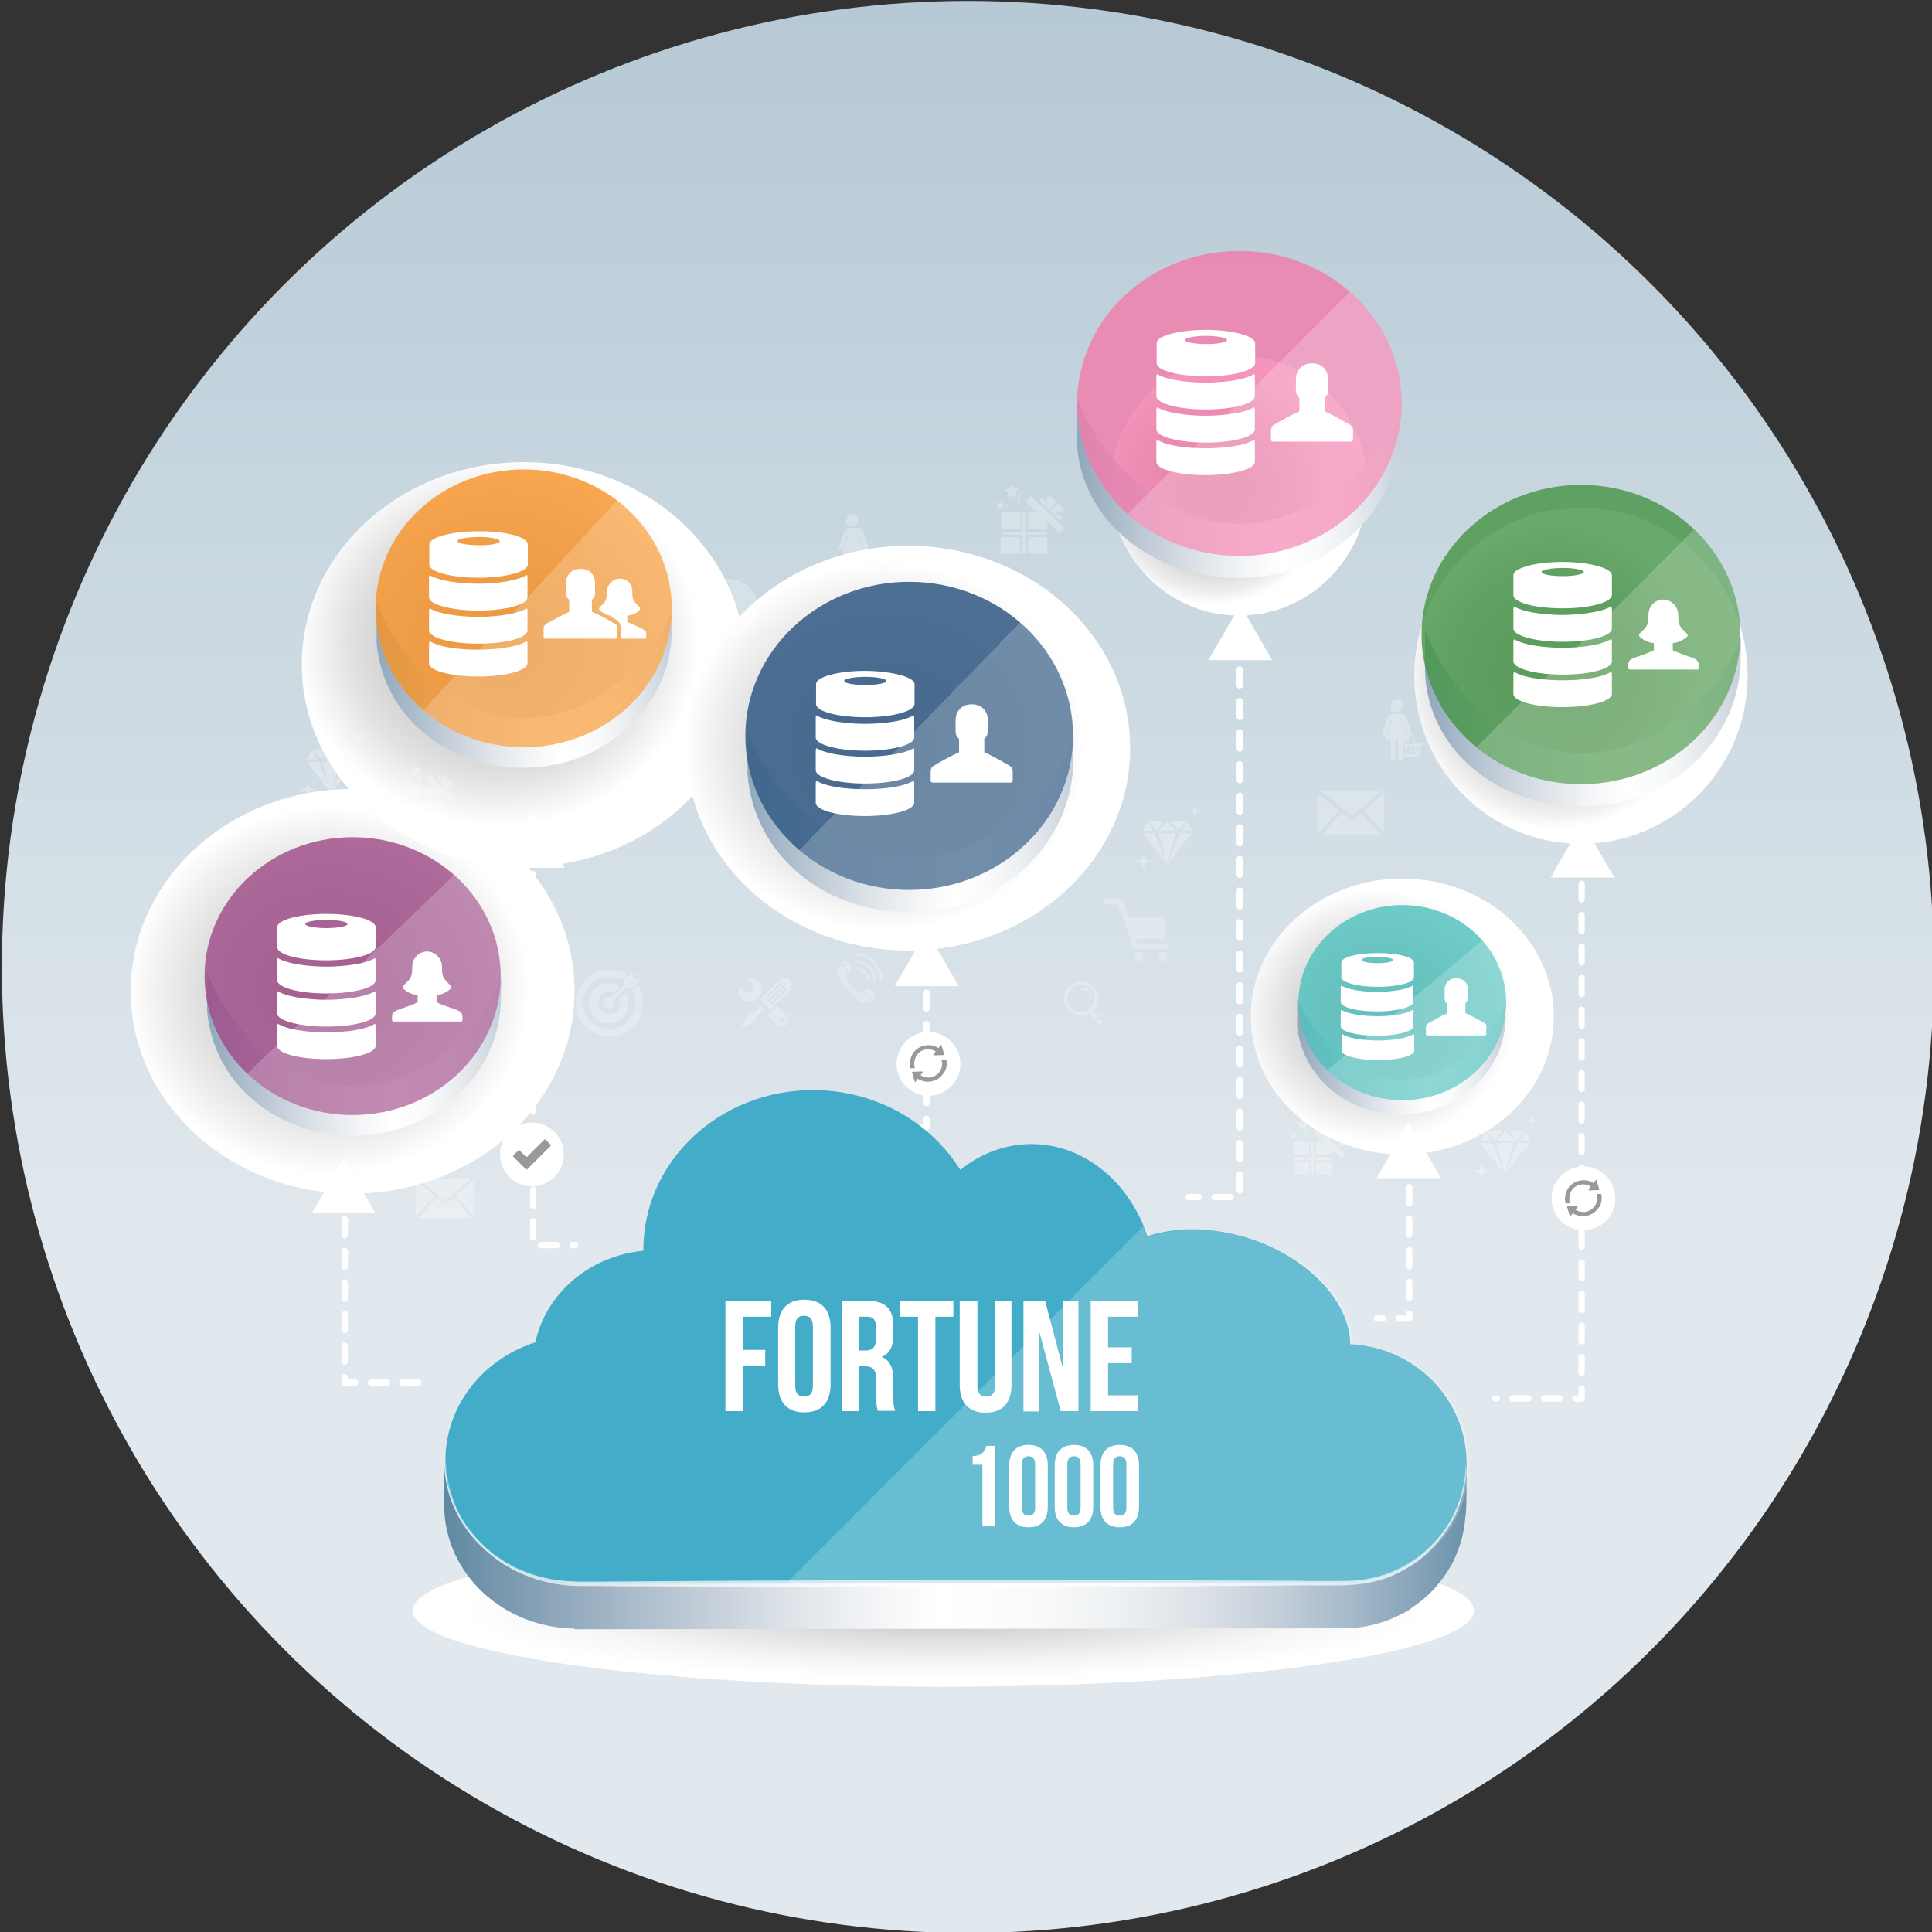<?xml version="1.0" encoding="utf-8"?>
<!-- Generator: Adobe Illustrator 20.0.0, SVG Export Plug-In . SVG Version: 6.00 Build 0)  -->
<svg version="1.1" id="Layer_1" xmlns="http://www.w3.org/2000/svg" xmlns:xlink="http://www.w3.org/1999/xlink" x="0px" y="0px"
	 viewBox="0 0 612 612" style="enable-background:new 0 0 612 612;" xml:space="preserve">
<rect x="0" y="0" width="612" height="612" fill="#333333" stroke="none"/>
<style type="text/css">
	.st0{clip-path:url(#SVGID_2_);fill:url(#SVGID_3_);}
	.st1{fill:none;stroke:#FFFFFF;stroke-width:2;stroke-linecap:round;stroke-linejoin:round;stroke-dasharray:0,5,0,0,5,0;}
	.st2{fill:#FFFFFF;}
	.st3{fill:url(#bottom_shadow_8_);}
	.st4{fill:url(#bottom_shadow_9_);}
	.st5{fill:url(#bottom_shadow_10_);}
	.st6{fill:url(#bottom_shadow_11_);}
	.st7{fill:url(#bottom_shadow_12_);}
	.st8{fill:url(#bottom_shadow_13_);}
	.st9{fill:url(#bottom_shadow_14_);}
	.st10{fill:url(#SVGID_4_);}
	.st11{opacity:0.8;}
	.st12{fill:#4CC0BD;}
	.st13{opacity:0.2;}
	.st14{fill:url(#SVGID_5_);}
	.st15{fill:url(#SVGID_6_);}
	.st16{fill:#449443;}
	.st17{fill:url(#SVGID_7_);}
	.st18{fill:url(#SVGID_8_);}
	.st19{opacity:0.9;}
	.st20{fill:#3A6088;}
	.st21{fill:url(#SVGID_9_);}
	.st22{fill:url(#SVGID_10_);}
	.st23{fill:#F79225;}
	.st24{fill:url(#SVGID_11_);}
	.st25{fill:url(#SVGID_12_);}
	.st26{fill:#9F4887;}
	.st27{fill:url(#SVGID_13_);}
	.st28{fill:#43ACC8;}
	.st29{fill:url(#SVGID_14_);}
	.st30{opacity:0.3;}
	.st31{opacity:0.9;fill:#FFFFFF;enable-background:new    ;}
	.st32{opacity:0.8;fill:#FFFFFF;enable-background:new    ;}
	.st33{fill:url(#SVGID_15_);}
	.st34{fill:#F27AAA;}
	.st35{fill:url(#SVGID_16_);}
	.st36{opacity:0.7;}
	.st37{enable-background:new    ;}
	.st38{fill:url(#SVGID_17_);}
	.st39{fill:#999999;}
</style>
<g id="Arrow_7_1_">
</g>
<g id="Arrow_7_3_">
</g>
<g>
	<g>
		<g>
			<defs>
				<circle id="SVGID_1_" cx="306.6" cy="306.3" r="306"/>
			</defs>
			<clipPath id="SVGID_2_">
				<use xlink:href="#SVGID_1_"  style="overflow:visible;"/>
			</clipPath>
			
				<linearGradient id="SVGID_3_" gradientUnits="userSpaceOnUse" x1="331.947" y1="212.647" x2="331.947" y2="1284.947" gradientTransform="matrix(1 0 0 -1 0 614)">
				<stop  offset="0" style="stop-color:#E2E9EE"/>
				<stop  offset="1" style="stop-color:#6B93AB"/>
			</linearGradient>
			<rect x="-73.1" y="-173.6" class="st0" width="810.1" height="810.1"/>
		</g>
	</g>
	<g>
		<g>
			<polyline class="st1" points="293.5,309.4 293.5,357 283.3,357 			"/>
			<g>
				<polygon class="st2" points="283.4,312.4 293.6,294.9 303.7,312.4 				"/>
			</g>
		</g>
	</g>
	
		<radialGradient id="bottom_shadow_8_" cx="-1913.71" cy="478.961" r="100.289" gradientTransform="matrix(1.674 0 0 -0.24 3502.769 625.119)" gradientUnits="userSpaceOnUse">
		<stop  offset="0" style="stop-color:#BCBCBC"/>
		<stop  offset="0.369" style="stop-color:#DEDEDE"/>
		<stop  offset="0.702" style="stop-color:#F6F6F6"/>
		<stop  offset="0.908" style="stop-color:#FFFFFF"/>
	</radialGradient>
	<ellipse id="bottom_shadow_3_" class="st3" cx="298.8" cy="510.2" rx="168.1" ry="24.1"/>
	
		<radialGradient id="bottom_shadow_9_" cx="14883.302" cy="1052.393" r="247.819" gradientTransform="matrix(0.283 0 0 -0.259 -4107.704 586.286)" gradientUnits="userSpaceOnUse">
		<stop  offset="0" style="stop-color:#BCBCBC"/>
		<stop  offset="0.197" style="stop-color:#C3C3C3"/>
		<stop  offset="0.47" style="stop-color:#D4D4D4"/>
		<stop  offset="0.786" style="stop-color:#F2F2F2"/>
		<stop  offset="0.908" style="stop-color:#FFFFFF"/>
	</radialGradient>
	<ellipse id="bottom_shadow_1_" class="st4" cx="111.7" cy="314" rx="70.3" ry="64.1"/>
	
		<radialGradient id="bottom_shadow_10_" cx="15072.425" cy="1477.77" r="247.831" gradientTransform="matrix(0.283 0 0 -0.259 -4107.704 586.286)" gradientUnits="userSpaceOnUse">
		<stop  offset="0" style="stop-color:#BCBCBC"/>
		<stop  offset="0.217" style="stop-color:#C0C0C0"/>
		<stop  offset="0.444" style="stop-color:#CDCDCD"/>
		<stop  offset="0.674" style="stop-color:#E2E2E2"/>
		<stop  offset="0.907" style="stop-color:#FFFFFF"/>
		<stop  offset="0.908" style="stop-color:#FFFFFF"/>
	</radialGradient>
	<ellipse id="bottom_shadow_2_" class="st5" cx="165.9" cy="210.5" rx="70.3" ry="64.1"/>
	
		<radialGradient id="bottom_shadow_11_" cx="15504.061" cy="1350.255" r="247.819" gradientTransform="matrix(0.283 0 0 -0.259 -4107.704 586.286)" gradientUnits="userSpaceOnUse">
		<stop  offset="0" style="stop-color:#BCBCBC"/>
		<stop  offset="0.197" style="stop-color:#C3C3C3"/>
		<stop  offset="0.47" style="stop-color:#D4D4D4"/>
		<stop  offset="0.786" style="stop-color:#F2F2F2"/>
		<stop  offset="0.908" style="stop-color:#FFFFFF"/>
	</radialGradient>
	<ellipse id="bottom_shadow_4_" class="st6" cx="287.7" cy="237" rx="70.3" ry="64.1"/>
	
		<radialGradient id="bottom_shadow_12_" cx="16056.245" cy="1021.472" r="169.193" gradientTransform="matrix(0.283 0 0 -0.259 -4107.704 586.286)" gradientUnits="userSpaceOnUse">
		<stop  offset="0" style="stop-color:#BCBCBC"/>
		<stop  offset="0.197" style="stop-color:#C3C3C3"/>
		<stop  offset="0.47" style="stop-color:#D4D4D4"/>
		<stop  offset="0.786" style="stop-color:#F2F2F2"/>
		<stop  offset="0.908" style="stop-color:#FFFFFF"/>
	</radialGradient>
	<ellipse id="bottom_shadow_5_" class="st7" cx="444.2" cy="322" rx="48" ry="43.7"/>
	
		<radialGradient id="bottom_shadow_13_" cx="16255.902" cy="1127.82" r="186.092" gradientTransform="matrix(0.283 0 0 -0.286 -4107.704 536.772)" gradientUnits="userSpaceOnUse">
		<stop  offset="0" style="stop-color:#BCBCBC"/>
		<stop  offset="0.272" style="stop-color:#BFBFBF"/>
		<stop  offset="0.474" style="stop-color:#C9C9C9"/>
		<stop  offset="0.653" style="stop-color:#D9D9D9"/>
		<stop  offset="0.818" style="stop-color:#EFEFEF"/>
		<stop  offset="0.908" style="stop-color:#FFFFFF"/>
	</radialGradient>
	<ellipse id="bottom_shadow_6_" class="st8" cx="500.8" cy="214" rx="52.8" ry="53.3"/>
	
		<radialGradient id="bottom_shadow_14_" cx="15873.731" cy="1337.623" r="143.612" gradientTransform="matrix(0.283 0 0 -0.286 -4107.704 536.772)" gradientUnits="userSpaceOnUse">
		<stop  offset="0" style="stop-color:#BCBCBC"/>
		<stop  offset="0.272" style="stop-color:#BFBFBF"/>
		<stop  offset="0.474" style="stop-color:#C9C9C9"/>
		<stop  offset="0.653" style="stop-color:#D9D9D9"/>
		<stop  offset="0.818" style="stop-color:#EFEFEF"/>
		<stop  offset="0.908" style="stop-color:#FFFFFF"/>
	</radialGradient>
	<ellipse id="bottom_shadow_7_" class="st9" cx="392.5" cy="153.9" rx="40.7" ry="41.1"/>
	<g>
		
			<linearGradient id="SVGID_4_" gradientUnits="userSpaceOnUse" x1="398.008" y1="279.21" x2="490.933" y2="279.21" gradientTransform="matrix(1 0 0 -1 0 614)">
			<stop  offset="0" style="stop-color:#5F89A3"/>
			<stop  offset="4.224508e-02" style="stop-color:#6F92AA"/>
			<stop  offset="0.179" style="stop-color:#9DB1C3"/>
			<stop  offset="0.306" style="stop-color:#C3CED9"/>
			<stop  offset="0.421" style="stop-color:#E1E6EB"/>
			<stop  offset="0.518" style="stop-color:#F5F6F8"/>
			<stop  offset="0.587" style="stop-color:#FFFFFF"/>
			<stop  offset="0.664" style="stop-color:#F9FAFB"/>
			<stop  offset="0.73" style="stop-color:#EDF0F2"/>
			<stop  offset="0.791" style="stop-color:#DCE1E8"/>
			<stop  offset="0.851" style="stop-color:#C4CFDA"/>
			<stop  offset="0.908" style="stop-color:#A6BACA"/>
			<stop  offset="0.963" style="stop-color:#85A3B8"/>
			<stop  offset="1" style="stop-color:#6B93AB"/>
		</linearGradient>
		<path class="st10" d="M443.8,342c-15.2,0-26.8-13.3-32.9-25.4v8.7c2,16.1,15.7,27.7,33,27.7c18,0,33-13.7,33-30.8
			c0-0.3-0.1-3.8-0.1-4.2C472.2,330.2,458.9,342,443.8,342z"/>
		<g class="st11">
			<ellipse class="st12" cx="444.2" cy="317.6" rx="32.9" ry="30.9"/>
		</g>
		<g class="st13">
			
				<linearGradient id="SVGID_5_" gradientUnits="userSpaceOnUse" x1="425.269" y1="319.086" x2="464.677" y2="272.015" gradientTransform="matrix(1 0 0 -1 0 614)">
				<stop  offset="0.5" style="stop-color:#FFFFFF;stop-opacity:0"/>
				<stop  offset="0.5" style="stop-color:#FFFFFF"/>
			</linearGradient>
			<ellipse class="st14" cx="444.2" cy="317.6" rx="32.9" ry="30.9"/>
		</g>
	</g>
	<g>
		
			<linearGradient id="SVGID_6_" gradientUnits="userSpaceOnUse" x1="431.819" y1="386.492" x2="572.872" y2="386.492" gradientTransform="matrix(1 0 0 -1 0 614)">
			<stop  offset="0" style="stop-color:#5F89A3"/>
			<stop  offset="4.224508e-02" style="stop-color:#6F92AA"/>
			<stop  offset="0.179" style="stop-color:#9DB1C3"/>
			<stop  offset="0.306" style="stop-color:#C3CED9"/>
			<stop  offset="0.421" style="stop-color:#E1E6EB"/>
			<stop  offset="0.518" style="stop-color:#F5F6F8"/>
			<stop  offset="0.587" style="stop-color:#FFFFFF"/>
			<stop  offset="0.664" style="stop-color:#F9FAFB"/>
			<stop  offset="0.73" style="stop-color:#EDF0F2"/>
			<stop  offset="0.791" style="stop-color:#DCE1E8"/>
			<stop  offset="0.851" style="stop-color:#C4CFDA"/>
			<stop  offset="0.908" style="stop-color:#A6BACA"/>
			<stop  offset="0.963" style="stop-color:#85A3B8"/>
			<stop  offset="1" style="stop-color:#6B93AB"/>
		</linearGradient>
		<path class="st15" d="M501.1,238.6c-23.3,0-42.6-20.5-49.7-39.1v13.4c1,24.8,23.2,42.6,49.8,42.6c27.7,0,50.2-21.1,50.2-47.3
			c0-0.5,0.1-5.9,0.1-6.4C544.5,220.5,524.3,238.6,501.1,238.6z"/>
		<g class="st11">
			<path class="st16" d="M500.8,153.6c27.8,0,50.5,21.3,50.5,47.4c0,26.2-22.6,47.4-50.5,47.4c-27.8,0-50.5-21.3-50.5-47.4
				C450.3,174.9,473,153.6,500.8,153.6z"/>
		</g>
		<g class="st13">
			
				<linearGradient id="SVGID_7_" gradientUnits="userSpaceOnUse" x1="469.214" y1="444.602" x2="535.031" y2="378.785" gradientTransform="matrix(1 0 0 -1 0 614)">
				<stop  offset="0.5" style="stop-color:#FFFFFF;stop-opacity:0"/>
				<stop  offset="0.5" style="stop-color:#FFFFFF"/>
			</linearGradient>
			<path class="st17" d="M500.8,153.6c27.8,0,50.5,21.3,50.5,47.4c0,26.2-22.6,47.4-50.5,47.4c-27.8,0-50.5-21.3-50.5-47.4
				C450.3,174.9,473,153.6,500.8,153.6z"/>
		</g>
	</g>
	<g>
		
			<linearGradient id="SVGID_8_" gradientUnits="userSpaceOnUse" x1="216.536" y1="353.736" x2="362.033" y2="353.736" gradientTransform="matrix(1 0 0 -1 0 614)">
			<stop  offset="0" style="stop-color:#5F89A3"/>
			<stop  offset="4.224508e-02" style="stop-color:#6F92AA"/>
			<stop  offset="0.179" style="stop-color:#9DB1C3"/>
			<stop  offset="0.306" style="stop-color:#C3CED9"/>
			<stop  offset="0.421" style="stop-color:#E1E6EB"/>
			<stop  offset="0.518" style="stop-color:#F5F6F8"/>
			<stop  offset="0.587" style="stop-color:#FFFFFF"/>
			<stop  offset="0.664" style="stop-color:#F9FAFB"/>
			<stop  offset="0.73" style="stop-color:#EDF0F2"/>
			<stop  offset="0.791" style="stop-color:#DCE1E8"/>
			<stop  offset="0.851" style="stop-color:#C4CFDA"/>
			<stop  offset="0.908" style="stop-color:#A6BACA"/>
			<stop  offset="0.963" style="stop-color:#85A3B8"/>
			<stop  offset="1" style="stop-color:#6B93AB"/>
		</linearGradient>
		<path class="st18" d="M288.1,271.7c-23.9,0-44.2-21-51.3-40.2v13.7c2,25.5,24.1,43.8,51.4,43.8c28.6,0,51.8-21.7,51.8-48.6
			c0-0.5,0.1-6.1,0.1-6.6C332.8,253,312,271.7,288.1,271.7z"/>
		<g class="st19">
			<path class="st20" d="M288,184.3c28.7,0,51.9,21.9,51.9,48.8s-23.3,48.8-51.9,48.8c-28.7,0-51.9-21.9-51.9-48.8
				S259.3,184.3,288,184.3z"/>
		</g>
		<g class="st13">
			
				<linearGradient id="SVGID_9_" gradientUnits="userSpaceOnUse" x1="251.767" y1="415.957" x2="324.496" y2="345.537" gradientTransform="matrix(1 0 0 -1 0 614)">
				<stop  offset="0.5" style="stop-color:#FFFFFF;stop-opacity:0"/>
				<stop  offset="0.5" style="stop-color:#FFFFFF"/>
			</linearGradient>
			<path class="st21" d="M288,184.3c28.7,0,51.9,21.9,51.9,48.8s-23.3,48.8-51.9,48.8c-28.7,0-51.9-21.9-51.9-48.8
				S259.3,184.3,288,184.3z"/>
		</g>
	</g>
	<g>
		
			<linearGradient id="SVGID_10_" gradientUnits="userSpaceOnUse" x1="101.013" y1="396.82" x2="232.585" y2="396.82" gradientTransform="matrix(1 0 0 -1 0 614)">
			<stop  offset="0" style="stop-color:#5F89A3"/>
			<stop  offset="4.224508e-02" style="stop-color:#6F92AA"/>
			<stop  offset="0.179" style="stop-color:#9DB1C3"/>
			<stop  offset="0.306" style="stop-color:#C3CED9"/>
			<stop  offset="0.421" style="stop-color:#E1E6EB"/>
			<stop  offset="0.518" style="stop-color:#F5F6F8"/>
			<stop  offset="0.587" style="stop-color:#FFFFFF"/>
			<stop  offset="0.664" style="stop-color:#F9FAFB"/>
			<stop  offset="0.73" style="stop-color:#EDF0F2"/>
			<stop  offset="0.791" style="stop-color:#DCE1E8"/>
			<stop  offset="0.851" style="stop-color:#C4CFDA"/>
			<stop  offset="0.908" style="stop-color:#A6BACA"/>
			<stop  offset="0.963" style="stop-color:#85A3B8"/>
			<stop  offset="1" style="stop-color:#6B93AB"/>
		</linearGradient>
		<path class="st22" d="M165.8,227.5c-21.6,0-39.4-18.9-46.5-36.3v12.4c2,23,21.9,39.6,46.6,39.6c25.7,0,46.9-19.5,46.9-43.8
			c0-0.4,0-5.5,0-6C206.1,210.5,187.4,227.5,165.8,227.5z"/>
		<g class="st11">
			<path class="st23" d="M165.9,148.7c25.9,0,46.9,19.7,46.9,44s-21,44-46.9,44S119,217,119,192.7C119,168.3,140,148.7,165.9,148.7z
				"/>
		</g>
		<g class="st13">
			
				<linearGradient id="SVGID_11_" gradientUnits="userSpaceOnUse" x1="132.243" y1="452.373" x2="197.376" y2="392.165" gradientTransform="matrix(1 0 0 -1 0 614)">
				<stop  offset="0.5" style="stop-color:#FFFFFF;stop-opacity:0"/>
				<stop  offset="0.5" style="stop-color:#FFFFFF"/>
			</linearGradient>
			<path class="st24" d="M165.9,148.7c25.9,0,46.9,19.7,46.9,44s-21,44-46.9,44S119,217,119,192.7C119,168.3,140,148.7,165.9,148.7z
				"/>
		</g>
	</g>
	<g>
		
			<linearGradient id="SVGID_12_" gradientUnits="userSpaceOnUse" x1="47.411" y1="280.273" x2="178.521" y2="280.273" gradientTransform="matrix(1 0 0 -1 0 614)">
			<stop  offset="0" style="stop-color:#5F89A3"/>
			<stop  offset="4.224508e-02" style="stop-color:#6F92AA"/>
			<stop  offset="0.179" style="stop-color:#9DB1C3"/>
			<stop  offset="0.306" style="stop-color:#C3CED9"/>
			<stop  offset="0.421" style="stop-color:#E1E6EB"/>
			<stop  offset="0.518" style="stop-color:#F5F6F8"/>
			<stop  offset="0.587" style="stop-color:#FFFFFF"/>
			<stop  offset="0.664" style="stop-color:#F9FAFB"/>
			<stop  offset="0.73" style="stop-color:#EDF0F2"/>
			<stop  offset="0.791" style="stop-color:#DCE1E8"/>
			<stop  offset="0.851" style="stop-color:#C4CFDA"/>
			<stop  offset="0.908" style="stop-color:#A6BACA"/>
			<stop  offset="0.963" style="stop-color:#85A3B8"/>
			<stop  offset="1" style="stop-color:#6B93AB"/>
		</linearGradient>
		<path class="st25" d="M111.8,344c-21.6,0-40.1-18.9-46.2-36.3v12.4c2,23,21.7,39.6,46.4,39.6c25.7,0,46.7-19.5,46.7-43.8
			c0-0.5,0.1-5.5,0.1-6C152.1,327.2,133.5,344,111.8,344z"/>
		<g class="st11">
			<path class="st26" d="M111.7,265.2c25.9,0,46.9,19.7,46.9,44s-21,44-46.9,44s-46.9-19.7-46.9-44S85.8,265.2,111.7,265.2z"/>
		</g>
		<g class="st13">
			
				<linearGradient id="SVGID_13_" gradientUnits="userSpaceOnUse" x1="79.061" y1="338.774" x2="143.1" y2="271.998" gradientTransform="matrix(1 0 0 -1 0 614)">
				<stop  offset="0.5" style="stop-color:#FFFFFF;stop-opacity:0"/>
				<stop  offset="0.5" style="stop-color:#FFFFFF"/>
			</linearGradient>
			<path class="st27" d="M111.7,265.2c25.9,0,46.9,19.7,46.9,44s-21,44-46.9,44s-46.9-19.7-46.9-44S85.8,265.2,111.7,265.2z"/>
		</g>
	</g>
	<g>
		<path class="st28" d="M257.5,345.3c19.9,0,37.3,10.2,46.7,25.3c6.4-5.2,14.2-8.2,22.5-8.2c16.7,0,31,12,36.8,29.2
			c4.3-1.4,9.1-2.2,14.2-2.2c6.5,0,13.4,1.2,20.2,3.6c17.9,6.6,29.8,20.2,29.8,32.8c20.6,0.9,36.9,17.5,36.9,37.9
			c0,21-17.3,37.9-38.7,37.9c-1.1,0-240.8,0.3-242.8,0.3c-23.2,0-42-17.5-42-39.3c0-17.3,11.9-32.1,28.5-37.4
			c3.3-15.5,17.2-27.4,34.2-29C203.6,368.1,227.8,345.3,257.5,345.3z"/>
	</g>
	
		<linearGradient id="SVGID_14_" gradientUnits="userSpaceOnUse" x1="140.47" y1="124.691" x2="464.594" y2="124.691" gradientTransform="matrix(1 0 0 -1 0 614)">
		<stop  offset="0" style="stop-color:#5F89A3"/>
		<stop  offset="3.497762e-02" style="stop-color:#6F92AA"/>
		<stop  offset="0.148" style="stop-color:#9DB1C3"/>
		<stop  offset="0.254" style="stop-color:#C3CED9"/>
		<stop  offset="0.348" style="stop-color:#E1E6EB"/>
		<stop  offset="0.429" style="stop-color:#F5F6F8"/>
		<stop  offset="0.486" style="stop-color:#FFFFFF"/>
		<stop  offset="0.582" style="stop-color:#F9FAFB"/>
		<stop  offset="0.664" style="stop-color:#EDF0F2"/>
		<stop  offset="0.74" style="stop-color:#DCE1E8"/>
		<stop  offset="0.814" style="stop-color:#C4CFDA"/>
		<stop  offset="0.885" style="stop-color:#A6BACA"/>
		<stop  offset="0.954" style="stop-color:#85A3B8"/>
		<stop  offset="1" style="stop-color:#6B93AB"/>
	</linearGradient>
	<path class="st29" d="M464.6,466c-0.3,5.2-1.8,10.1-3.9,14.6c-0.1,0.2-0.2,0.3-0.3,0.5c-1.6,3-4.1,5.9-6.4,8.3
		c-2.2,2.2-4.5,4.3-6.8,6c-0.8,0.5-1.6,1-2.4,1.4c-3.8,2-7.8,3.4-11.9,4.2c-0.1,0-0.2,0-0.2,0c-0.3,0.1-0.7,0.1-1.1,0.2
		c-0.5,0.1-1,0.1-1.6,0.2c-0.1,0-0.2,0-0.3,0c-0.5,0-1,0.1-1.6,0.1c-0.1,0-0.2,0-0.3,0c-0.6,0-1.2,0-1.8,0c-1.1,0-233.8,0.2-243,0.2
		c-0.1,0-0.2,0-0.3,0c-23.3,0-42-17.3-42-39.1v14.1c0,21.8,18.8,39.2,42.1,39.2H182v0.2c3,0,242.3-0.3,243.4-0.3
		c0.6,0,1.3,0,1.9-0.1c0.1,0,0.3,0,0.4,0c0.5,0,1.1-0.1,1.6-0.1c0.1,0,0.2,0,0.2,0c0.6-0.1,1.1-0.1,1.7-0.2c0.3,0,0.5-0.1,0.8-0.1
		c0.2,0,0.4-0.1,0.6-0.1c3.6-0.7,7.2-1.8,10.3-3.4c1.1-0.5,2.2-1.1,3.3-1.7c0.3-0.2,0.7-0.5,1-0.8c5.1-3.3,9.2-7.8,12.3-13.1
		c0.3-0.4,0.5-0.9,0.7-1.3c0.1-0.1,0.1-0.3,0.2-0.4c2.1-4.4,3.5-9.1,3.8-14.3C464.6,480.2,464.6,466,464.6,466z"/>
	<g class="st30">
		<path class="st2" d="M250.1,310.5c-0.9-0.9-2.4-0.9-3.3,0l-6,6l3.3,3.3l6-6C251,313,251,311.5,250.1,310.5z M242.3,316.2l5.1-5.1
			c0.1-0.1,0.3-0.1,0.4,0c0.1,0.1,0.1,0.3,0,0.4l-5.1,5.1L242.3,316.2z M243.1,317.1l5.5-5.5c0.1-0.1,0.3-0.1,0.4,0
			c0.1,0.1,0.1,0.3,0,0.4l-5.5,5.5L243.1,317.1z M249.5,313.2l-5.1,5.1l-0.4-0.4l5.1-5.1c0.1-0.1,0.3-0.1,0.4,0
			C249.6,312.9,249.6,313.1,249.5,313.2z M242.1,319.5l-2.8,2.8l0.3,0.3l-0.4,0.7l-3.5,2.2l-0.7-0.7l2.2-3.5l0.7-0.3l0.3,0.3
			l2.8-2.8L242.1,319.5z M237.6,317.3c-2.1,0-3.7-1.7-3.7-3.7c0-0.5,0.1-0.9,0.2-1.3c0.1,0.1,0.1,0.2,0.2,0.2l1.3,1.3
			c0.7,0.7,1.8,0.7,2.5,0c0.7-0.7,0.7-1.8,0-2.5l-1.3-1.3c0,0-0.1,0-0.1-0.1c0.3-0.1,0.6-0.1,0.9-0.1c2.1,0,3.7,1.7,3.7,3.7
			C241.3,315.6,239.7,317.3,237.6,317.3z M246.1,318.7l-2.9,2.9l3,3c0.8,0.8,2.1,0.8,2.9,0c0.8-0.8,0.8-2.1,0-2.9L246.1,318.7z
			 M248.3,323.9c-0.3,0.3-0.9,0.3-1.2,0c-0.3-0.3-0.3-0.9,0-1.2c0.3-0.3,0.9-0.3,1.2,0C248.7,323,248.7,323.6,248.3,323.9z"/>
		<path class="st2" d="M468.9,361.3h3.3l-1.6-3l0,0L468.9,361.3L468.9,361.3z M473.6,361.3L473.6,361.3l2.1-3h-4.6L473.6,361.3
			L473.6,361.3z M474.1,361.3h5.6l-2.8-3L474.1,361.3L474.1,361.3z M480.2,361.3L480.2,361.3l2.5-3h-4.6L480.2,361.3L480.2,361.3z
			 M481.4,361.3h3.3l-1.7-3l0,0L481.4,361.3L481.4,361.3z M476.9,358.3L476.9,358.3L476.9,358.3L476.9,358.3L476.9,358.3z
			 M468.9,362.1h3.9l3.9,9.8l3.9-9.8h3.9l-7.9,9.8l2.8-9.8H474l2.8,9.8L468.9,362.1L468.9,362.1z M485.5,353.2l0.4,1.3l1.3,0.4
			l-1.3,0.4l-0.4,1.3l-0.4-1.3l-1.3-0.4l1.3-0.4L485.5,353.2L485.5,353.2z M469.4,368.5l0.6,1.9l1.9,0.6l-1.9,0.6l-0.6,1.8l-0.6-1.8
			l-1.8-0.6l1.8-0.6L469.4,368.5L469.4,368.5z"/>
		<path class="st2" d="M97.2,240.5h3.3l-1.6-3l0,0L97.2,240.5L97.2,240.5z M101.9,240.5L101.9,240.5l2.1-3h-4.6L101.9,240.5
			L101.9,240.5z M102.4,240.5h5.6l-2.8-3L102.4,240.5L102.4,240.5z M108.5,240.5L108.5,240.5l2.5-3h-4.6L108.5,240.5L108.5,240.5z
			 M109.7,240.5h3.3l-1.7-3l0,0L109.7,240.5L109.7,240.5z M105.1,237.5L105.1,237.5L105.1,237.5L105.1,237.5L105.1,237.5z
			 M97.2,241.3h3.9l3.9,9.8l3.9-9.8h3.9l-7.9,9.8l2.8-9.8h-5.7l2.8,9.8L97.2,241.3L97.2,241.3z M113.7,232.4l0.4,1.3l1.3,0.4
			l-1.3,0.4l-0.4,1.3l-0.4-1.3l-1.3-0.4l1.3-0.4L113.7,232.4L113.7,232.4z M97.6,247.7l0.6,1.9l1.9,0.6l-1.9,0.6l-0.6,1.9l-0.6-1.9
			l-1.8-0.6l1.8-0.6L97.6,247.7L97.6,247.7z"/>
		<path class="st2" d="M361.9,263.2h3.3l-1.6-3l0,0L361.9,263.2L361.9,263.2z M366.5,263.2L366.5,263.2l2.1-3H364L366.5,263.2
			L366.5,263.2z M367.1,263.2h5.6l-2.8-3L367.1,263.2L367.1,263.2z M373.2,263.2L373.2,263.2l2.5-3h-4.6L373.2,263.2L373.2,263.2z
			 M374.4,263.2h3.3l-1.7-3l0,0L374.4,263.2L374.4,263.2z M369.8,260.2L369.8,260.2L369.8,260.2L369.8,260.2L369.8,260.2z
			 M361.9,264h3.9l3.9,9.8l3.9-9.8h3.9l-7.9,9.8l2.8-9.8H367l2.8,9.8L361.9,264L361.9,264z M378.4,255.1l0.4,1.3l1.3,0.4l-1.3,0.4
			l-0.4,1.3l-0.4-1.3l-1.3-0.4l1.3-0.4L378.4,255.1L378.4,255.1z M362.3,270.4l0.6,1.9l1.9,0.6l-1.9,0.6l-0.6,1.9l-0.6-1.9l-1.8-0.6
			l1.8-0.6L362.3,270.4L362.3,270.4z"/>
		<g>
			<path class="st31" d="M369.1,300.7c0.5,0,0.9-0.4,0.9-0.9s-0.4-0.9-0.9-0.9h-8.8l-0.5-1.4h9.3v-7.1h-11.6l-1.7-5.1
				c-0.1-0.4-0.5-0.6-0.9-0.6h-4.8c-0.5,0-0.9,0.4-0.9,0.9s0.4,0.9,0.9,0.9h4.1l4.6,13.6c0.1,0.4,0.5,0.6,0.9,0.6H369.1z"/>
			<circle class="st31" cx="360.8" cy="303" r="1.5"/>
			<circle class="st31" cx="368.3" cy="303" r="1.5"/>
		</g>
		<path class="st32" d="M270.7,306c2.6,0,4.8,2.1,4.8,4.8h-0.9c0-2.1-1.7-3.8-3.8-3.8L270.7,306L270.7,306z M266.8,304.7
			c0.4-0.3,0.7-0.5,1-0.4c0.3,0,0.6,0.3,1,0.7c1,1.2,1.1,2.2,0.2,2.9l-0.3,0.2c-0.2-0.8-1.8-3-2.2-3.2L266.8,304.7z M276.1,316.9
			c-2.1,1.9-4.4-0.2-5.3-0.9c-0.9-0.7-1.7-1.5-2.4-2.4c-0.8-0.9-1.5-1.9-2-2.8c-0.6-1-2.1-2.7-0.1-5.3c0.3-0.4,1.9,2.3,2.1,3.2
			l-0.1,0.1c-0.6,0.5-0.1,1.7,1.4,3.5c1.6,1.9,2.7,2.6,3.3,2.1l0.1-0.1C274.1,314.1,276.5,316.6,276.1,316.9z M276.4,316.6
			c-0.2-0.5-1.4-2.3-2.8-2.7l0.2-0.2c0.5-0.4,1-0.6,1.4-0.5c0.5,0.1,1,0.5,1.5,1.1c0.4,0.4,0.5,0.8,0.5,1.1
			C277.4,316,276.4,316.6,276.4,316.6z M276.7,310.9c0-3.3-2.6-6-6-6V304c3.8,0,6.9,3.1,6.9,6.9H276.7z M278.8,310.9
			c0-4.5-3.6-8.1-8.1-8.1v-0.9c5,0,9.1,4.1,9.1,9.1h-1V310.9z"/>
		<path class="st32" d="M231,183.4c-5.2,0-9.2,4.2-9.2,9.2c0,5.2,4.2,9.2,9.2,9.2c5.2,0,9.2-4.2,9.2-9.2
			C240.2,187.6,236.1,183.4,231,183.4z M223.4,192.8c-0.2,0-0.3-0.1-0.3-0.3c0-0.2,0.1-0.3,0.3-0.3s0.3,0.1,0.3,0.3
			C223.8,192.7,223.6,192.8,223.4,192.8z M230.9,200.2c-0.2,0-0.3-0.1-0.3-0.3c0-0.2,0.1-0.3,0.3-0.3s0.3,0.1,0.3,0.3
			C231.2,200.1,231.1,200.2,230.9,200.2z M236.2,198c-0.2,0.2-0.5,0.2-0.7,0l-4.3-4.3c-0.1,0-0.2,0-0.3,0c-0.6,0-1.1-0.5-1.1-1.1
			c0-0.4,0.2-0.7,0.5-0.9v-6.5c0-0.3,0.2-0.5,0.5-0.5c0.3,0,0.5,0.2,0.5,0.5v6.4c0.4,0.2,0.7,0.6,0.7,1.1c0,0.2,0,0.3-0.1,0.5
			l4.2,4.2C236.4,197.5,236.4,197.8,236.2,198z M238.3,192.8c-0.2,0-0.3-0.1-0.3-0.3c0-0.2,0.1-0.3,0.3-0.3s0.3,0.1,0.3,0.3
			S238.5,192.8,238.3,192.8z"/>
		<path id="icon_1_" class="st31" d="M317.5,162.3c-0.2,0-0.4,0.2-0.4,0.4v4.6c0,0.2,0.2,0.4,0.4,0.4h5.4c0.2,0,0.4-0.2,0.4-0.4
			v-4.6c0-0.2-0.2-0.4-0.4-0.4H317.5z M322.8,170.1h-5.4c-0.2,0-0.4,0.2-0.4,0.4v4.6c0,0.2,0.2,0.4,0.4,0.4h5.4
			c0.2,0,0.4-0.2,0.4-0.4v-4.6C323.1,170.3,323,170.1,322.8,170.1z M331.3,170.1H326c-0.2,0-0.4,0.2-0.4,0.4v4.6
			c0,0.2,0.2,0.4,0.4,0.4h5.4c0.2,0,0.4-0.2,0.4-0.4v-4.6C331.6,170.3,331.5,170.1,331.3,170.1z M331.6,169.2v-0.6
			c0-0.1-0.1-0.2-0.2-0.2h-6.3c-0.1,0-0.2-0.3-0.2-0.5v-5.4c0-0.1-0.1-0.2-0.2-0.2h-0.6c-0.1,0-0.2,0.1-0.2,0.2v5.4
			c0,0.1-0.1,0.5-0.2,0.5h-6.3c-0.1,0-0.2,0.1-0.2,0.2v0.6c0,0.1,0.1,0.2,0.2,0.2h6.3c0.1,0,0.2,0.3,0.2,0.5v5.3
			c0,0.1,0.1,0.2,0.2,0.2h0.6c0.1,0,0.2-0.1,0.2-0.2v-5.3c0-0.1,0.1-0.5,0.2-0.5h6.3C331.5,169.4,331.6,169.3,331.6,169.2z
			 M331.2,160.7c0,0-0.1-1.6-0.3-2.2c-0.2-0.5-1.3-0.7-1.5-0.2c-0.2,0.4,1.2,1.9,1.2,1.9L331.2,160.7z M332.3,161.6
			c0,0,2.3-2.4,2.1-2.9c-0.2-0.6-2.1-2-2.5-1.3s-0.4,3.4-0.4,3.4L332.3,161.6z M333.5,162.8l0.6,0.6c0,0,1.6,1.4,2.1,1.1
			c0.5-0.2,0.2-1.4-0.3-1.5C335.2,162.9,333.5,162.8,333.5,162.8z M332.5,161.8l0.8,0.8c0,0,2.7-0.1,3.4-0.6
			c0.7-0.4-0.8-2.3-1.4-2.4C334.7,159.4,332.5,161.8,332.5,161.8z M337,167l-10.1-9.6c-0.1-0.1-0.4-0.1-0.5,0l-1.2,1.2
			c-0.1,0.1-0.1,0.4,0,0.5l3.4,3.2H326c-0.2,0-0.4,0.2-0.4,0.4v4.6c0,0.2,0.2,0.4,0.4,0.4h5.4c0.2,0,0.4-0.2,0.4-0.4v-2l3.5,3.4
			c0.1,0.1,0.4,0.1,0.5,0l1.2-1.2C337.1,167.3,337.1,167.1,337,167z M318.4,155.5l0.7,0.5c0.2,0.1,0.3,0.4,0.3,0.6v0.9
			c0,0.1,0,0.2,0.1,0.2c0,0,0,0,0.1,0c0.2,0,0.4,0.1,0.6,0.1c1.1,0.4,1.9,1.7,2.2,2.3c0.1,0.2,0.2,0.3,0.2,0.3l0.1,0.1
			c0,0,0.1,0,0.1-0.1l0,0c1.1-3.3,0-5.8,0-5.8l0,0c0-0.1-0.1-0.1-0.2-0.1h-0.9c-0.2,0-0.5-0.2-0.6-0.3l-0.5-0.7
			c-0.1-0.2-0.3-0.2-0.3,0l-0.3,0.8c-0.1,0.2-0.3,0.4-0.5,0.5l-0.8,0.2C318.3,155.2,318.2,155.3,318.4,155.5z M322,155.6l0.5-0.6
			c0,0.1,0.1,0.1,0.1,0.2c0.1,0.3,0.2,0.7,0.3,1.1c0.1,0.8,0.1,2-0.2,3.3c0-1-0.3-1.8-0.6-2.3c0,0,0-0.1,0-0.2l-0.2-0.8
			C321.8,156.1,321.9,155.8,322,155.6z M320.4,157.2c0.2-0.1,0.5-0.2,0.7-0.1l0.8,0.3l0,0c0.1,0.1,0.1,0.3,0.2,0.5
			c0.2,0.5,0.4,1.3,0.4,2.1c-0.3-0.6-1.1-1.9-2.3-2.4c-0.1,0-0.3-0.1-0.4-0.1L320.4,157.2z M317.5,161.4L317.5,161.4
			c0.1-0.1,0.2-0.2,0.3-0.3c0.5-0.4,1.4-0.4,1.8-0.4c0.1,0,0.2,0,0.2,0s0,0,0.1,0c0,0,0,0,0-0.1l0,0c-1.3-1.6-2.8-1.8-2.8-1.8l0,0
			c0,0-0.1,0-0.1,0.1l-0.3,0.4c-0.1,0.1-0.2,0.2-0.4,0.2h-0.5c-0.1,0-0.2,0.1-0.1,0.2l0.3,0.4c0.1,0.1,0.1,0.3,0.1,0.4l-0.1,0.5
			c0,0.1,0,0.2,0.1,0.1l0.5-0.2c0.1,0,0.3,0,0.4,0.1l0.4,0.3C317.4,161.5,317.4,161.5,317.5,161.4z M317.7,161.1
			c-0.1,0-0.1,0.1-0.2,0.2v-0.4c0-0.1,0.1-0.3,0.2-0.4l0.4-0.3l0,0c0.1,0,0.2,0,0.3,0c0.3,0.1,0.8,0.2,1.2,0.5
			C319.2,160.6,318.3,160.6,317.7,161.1z M317.1,159.1c0,0,0.1,0,0.2,0c0.2,0,0.4,0.1,0.7,0.2c0.5,0.2,1,0.5,1.6,1.1
			c-0.5-0.3-1-0.4-1.3-0.4c0,0,0-0.1-0.1-0.1l-0.5-0.1c-0.1,0-0.3-0.2-0.3-0.3L317.1,159.1z"/>
		<path id="icon_4_" class="st31" d="M410,361.6c-0.2,0-0.3,0.1-0.3,0.3v3.7c0,0.2,0.1,0.3,0.3,0.3h4.4c0.2,0,0.3-0.1,0.3-0.3v-3.7
			c0-0.2-0.1-0.3-0.3-0.3H410z M414.5,368h-4.4c-0.2,0-0.3,0.1-0.3,0.3v3.7c0,0.2,0.1,0.3,0.3,0.3h4.4c0.2,0,0.3-0.1,0.3-0.3v-3.7
			C414.8,368.2,414.7,368,414.5,368z M421.5,368h-4.4c-0.2,0-0.3,0.1-0.3,0.3v3.7c0,0.2,0.1,0.3,0.3,0.3h4.4c0.2,0,0.3-0.1,0.3-0.3
			v-3.7C421.8,368.2,421.7,368,421.5,368z M421.8,367.3v-0.5c0-0.1-0.1-0.2-0.2-0.2h-5.2c-0.1,0-0.2-0.3-0.2-0.4v-4.4
			c0-0.1-0.1-0.2-0.2-0.2h-0.5c-0.1,0-0.2,0.1-0.2,0.2v4.4c0,0.1-0.1,0.4-0.2,0.4h-5.2c-0.1,0-0.2,0.1-0.2,0.2v0.5
			c0,0.1,0.1,0.2,0.2,0.2h5.2c0.1,0,0.2,0.3,0.2,0.4v4.4c0,0.1,0.1,0.2,0.2,0.2h0.5c0.1,0,0.2-0.1,0.2-0.2v-4.4
			c0-0.1,0.1-0.4,0.2-0.4h5.2C421.7,367.5,421.8,367.4,421.8,367.3z M421.5,360.3c0,0-0.1-1.4-0.2-1.8c-0.1-0.4-1-0.6-1.2-0.2
			c-0.1,0.4,1,1.5,1,1.5L421.5,360.3z M422.2,361c0,0,1.9-1.9,1.7-2.4c-0.2-0.5-1.7-1.6-2-1c-0.3,0.6-0.3,2.8-0.3,2.8L422.2,361z
			 M423.2,361.9l0.5,0.5c0,0,1.3,1.1,1.7,0.9c0.4-0.2,0.2-1.2-0.3-1.3C424.6,362,423.2,361.9,423.2,361.9z M422.4,361.2l0.7,0.6
			c0,0,2.2-0.1,2.8-0.5c0.6-0.4-0.6-1.9-1.1-2C424.3,359.2,422.4,361.2,422.4,361.2z M426.1,365.4l-8.3-7.9c-0.1-0.1-0.3-0.1-0.4,0
			l-1,1c-0.1,0.1-0.1,0.3,0,0.4l2.8,2.6h-2.1c-0.2,0-0.3,0.1-0.3,0.3v3.7c0,0.2,0.1,0.3,0.3,0.3h4.4c0.2,0,0.3-0.1,0.3-0.3v-1.5
			l2.9,2.8c0.1,0.1,0.3,0.1,0.4,0l1-1C426.2,365.8,426.2,365.6,426.1,365.4z M410.8,356l0.6,0.4c0.1,0.1,0.2,0.3,0.2,0.5v0.7
			c0,0.1,0,0.2,0.1,0.2l0,0c0.2,0,0.3,0,0.5,0.1c0.9,0.3,1.5,1.4,1.8,1.9c0.1,0.2,0.1,0.3,0.1,0.3s0,0.1,0.1,0c0,0,0.1,0,0.1-0.1
			l0,0c0.9-2.7,0-4.7,0-4.8l0,0c0,0-0.1-0.1-0.2-0.1h-0.7c-0.2,0-0.4-0.1-0.5-0.3l-0.4-0.6c-0.1-0.1-0.2-0.1-0.3,0l-0.2,0.7
			c-0.1,0.2-0.2,0.3-0.4,0.4l-0.7,0.2C410.7,355.8,410.7,355.9,410.8,356z M413.9,356.1l0.4-0.5c0,0.1,0,0.1,0.1,0.2
			c0.1,0.2,0.2,0.5,0.2,0.9c0.1,0.7,0.1,1.6-0.1,2.7c0-0.8-0.3-1.5-0.5-1.9c0,0,0-0.1,0-0.2l-0.2-0.7
			C413.7,356.5,413.8,356.3,413.9,356.1z M412.4,357.4c0.1-0.1,0.4-0.1,0.6-0.1l0.7,0.3l0,0c0.1,0.1,0.1,0.2,0.2,0.4
			c0.2,0.4,0.3,1,0.3,1.7c-0.3-0.5-0.9-1.6-1.9-1.9c-0.1,0-0.2-0.1-0.3-0.1L412.4,357.4z M410.1,360.9L410.1,360.9
			c0.1-0.1,0.1-0.2,0.2-0.2c0.4-0.4,1.2-0.3,1.5-0.3c0.1,0,0.2,0,0.2,0s0,0,0.1,0c0,0,0,0,0-0.1l0,0c-1.1-1.3-2.3-1.5-2.3-1.5l0,0
			c0,0-0.1,0-0.1,0.1l-0.2,0.3c-0.1,0.1-0.2,0.2-0.3,0.2h-0.4c-0.1,0-0.1,0.1-0.1,0.2l0.3,0.3c0.1,0.1,0.1,0.2,0.1,0.3l-0.1,0.4
			c0,0.1,0,0.2,0.1,0.1l0.4-0.1c0.1,0,0.2,0,0.3,0l0.3,0.2C410,360.9,410,360.9,410.1,360.9z M410.2,360.6l-0.1,0.1v-0.3
			c0-0.1,0.1-0.2,0.1-0.3l0.3-0.2l0,0c0.1,0,0.2,0,0.3,0c0.3,0.1,0.6,0.2,1,0.4C411.4,360.2,410.7,360.2,410.2,360.6z M409.8,359
			h0.1c0.1,0,0.3,0.1,0.5,0.2c0.4,0.2,0.8,0.4,1.3,0.9c-0.4-0.2-0.8-0.3-1.1-0.4c0,0,0,0-0.1-0.1l-0.4-0.1c-0.1,0-0.2-0.1-0.2-0.2
			L409.8,359z"/>
		<path class="st31" d="M345.8,320.6c-2.3,1.8-5.8,1.4-7.6-0.9c-1.8-2.3-1.4-5.8,0.9-7.6c2.3-1.8,5.8-1.4,7.6,0.9
			C348.7,315.3,348.2,318.7,345.8,320.6z M345.8,313.6c-1.4-1.8-4.2-2.1-6-0.7s-2.2,4.2-0.7,6c1.4,1.8,4.2,2.1,6,0.7
			C346.9,318.2,347.3,315.6,345.8,313.6z M345.8,320.9l0.3-0.3c0.3-0.2,0.7-0.2,0.9,0.1l0.9,1.2l-1.3,1l-0.9-1.2
			C345.5,321.5,345.6,321.1,345.8,320.9z M348.9,324.1l-0.3,0.3c-0.3,0.2-0.7,0.2-0.9-0.1l-0.6-0.8l1.3-1l0.6,0.8
			C349.2,323.4,349.2,323.9,348.9,324.1z M345.3,314.9C345.3,314.9,345.2,314.9,345.3,314.9c-0.2,0-0.4,0-0.5-0.2
			c-0.3-0.6-0.6-0.9-1-1c-0.4-0.1-0.7-0.1-0.9-0.1c-0.1,0-0.1,0-0.2,0l0,0l0,0c-0.2,0-0.4-0.1-0.4-0.3c0-0.2,0.1-0.4,0.3-0.4
			c0,0,0.1,0,0.2,0c0.3,0,0.8,0,1.3,0.2c0.5,0.2,1.1,0.6,1.4,1.4C345.6,314.6,345.5,314.8,345.3,314.9z M345,315.8
			c0-0.2,0.1-0.4,0.3-0.4s0.4,0.1,0.4,0.3c0,0.2-0.1,0.4-0.3,0.4C345.2,316.1,345,316,345,315.8z"/>
		<path id="icon_2_" class="st2" d="M129.5,249c-0.1,0-0.3,0.1-0.3,0.3v3.3c0,0.1,0.1,0.3,0.3,0.3h3.8c0.1,0,0.3-0.1,0.3-0.3v-3.3
			c0-0.1-0.1-0.3-0.3-0.3H129.5z M133.4,254.6h-3.8c-0.1,0-0.3,0.1-0.3,0.3v3.3c0,0.1,0.1,0.3,0.3,0.3h3.8c0.1,0,0.3-0.1,0.3-0.3
			v-3.3C133.7,254.7,133.6,254.6,133.4,254.6z M139.6,254.6h-3.8c-0.1,0-0.3,0.1-0.3,0.3v3.3c0,0.1,0.1,0.3,0.3,0.3h3.8
			c0.1,0,0.3-0.1,0.3-0.3v-3.3C139.9,254.7,139.7,254.6,139.6,254.6z M139.9,254v-0.4c0-0.1-0.1-0.2-0.2-0.2h-4.6
			c-0.1,0-0.2-0.2-0.2-0.3v-3.8c0-0.1-0.1-0.2-0.2-0.2h-0.4c-0.1,0-0.2,0.1-0.2,0.2v3.8c0,0.1-0.1,0.3-0.2,0.3h-4.5
			c-0.1,0-0.2,0.1-0.2,0.2v0.4c0,0.1,0.1,0.2,0.2,0.2h4.6c0.1,0,0.2,0.2,0.2,0.3v3.8c0,0.1,0.1,0.2,0.2,0.2h0.4
			c0.1,0,0.2-0.1,0.2-0.2v-3.8c0-0.1,0.1-0.3,0.2-0.3h4.6C139.8,254.1,139.9,254.1,139.9,254z M139.6,247.8c0,0-0.1-1.2-0.2-1.6
			c-0.1-0.4-0.9-0.5-1-0.2c-0.1,0.3,0.8,1.3,0.8,1.3L139.6,247.8z M140.3,248.5c0,0,1.6-1.7,1.5-2.1c-0.1-0.4-1.5-1.4-1.8-0.9
			s-0.3,2.5-0.3,2.5L140.3,248.5z M141.1,249.3l0.4,0.4c0,0,1.2,1,1.5,0.8s0.2-1-0.2-1.1C142.4,249.3,141.1,249.3,141.1,249.3z
			 M140.4,248.6l0.6,0.6c0,0,2-0.1,2.4-0.4c0.5-0.3-0.6-1.6-1-1.8C142,246.9,140.4,248.6,140.4,248.6z M143.6,252.4l-7.3-6.9
			c-0.1-0.1-0.3-0.1-0.4,0l-0.8,0.9c-0.1,0.1-0.1,0.3,0,0.4l2.4,2.3h-1.9c-0.1,0-0.3,0.1-0.3,0.3v3.3c0,0.1,0.1,0.3,0.3,0.3h3.8
			c0.1,0,0.3-0.1,0.3-0.3v-1.4l2.5,2.4c0.1,0.1,0.3,0.1,0.4,0l0.8-0.9C143.7,252.6,143.7,252.5,143.6,252.4z M130.2,244.1l0.5,0.4
			c0.1,0.1,0.2,0.3,0.2,0.5v0.6c0,0.1,0,0.1,0.1,0.2l0,0c0.2,0,0.3,0,0.4,0.1c0.8,0.3,1.4,1.2,1.6,1.6c0.1,0.1,0.1,0.2,0.1,0.2
			s0,0,0.1,0h0.1l0,0c0.8-2.4,0-4.2,0-4.2l0,0c0,0-0.1-0.1-0.2-0.1h-0.6c-0.2,0-0.4-0.1-0.4-0.2l-0.3-0.5c-0.1-0.1-0.2-0.1-0.2,0
			l-0.2,0.6c-0.1,0.1-0.2,0.3-0.4,0.3l-0.6,0.2C130.1,243.9,130.1,244,130.2,244.1z M132.9,244.2l0.4-0.4c0,0,0,0.1,0.1,0.2
			c0.1,0.2,0.1,0.5,0.2,0.8c0.1,0.6,0.1,1.4-0.1,2.3c0-0.7-0.2-1.3-0.4-1.7c0,0,0-0.1,0-0.2l-0.2-0.6
			C132.8,244.5,132.8,244.3,132.9,244.2z M131.7,245.3c0.1-0.1,0.4-0.1,0.5-0.1l0.6,0.2l0,0c0,0.1,0.1,0.2,0.1,0.3
			c0.1,0.4,0.3,0.9,0.3,1.5c-0.2-0.5-0.8-1.4-1.7-1.7c-0.1,0-0.2-0.1-0.3-0.1L131.7,245.3z M129.6,248.4L129.6,248.4
			c0.1-0.1,0.1-0.1,0.2-0.2c0.4-0.3,1-0.3,1.3-0.3c0.1,0,0.2,0,0.2,0l0,0l0,0l0,0c-0.9-1.1-2-1.3-2-1.3l0,0c0,0-0.1,0-0.1,0.1
			L129,247c-0.1,0.1-0.2,0.1-0.3,0.1h-0.4c-0.1,0-0.1,0.1-0.1,0.1l0.2,0.3c0.1,0.1,0.1,0.2,0.1,0.3l-0.1,0.3c0,0.1,0,0.1,0.1,0.1
			l0.3-0.1c0.1,0,0.2,0,0.3,0l0.3,0.2C129.5,248.4,129.5,248.4,129.6,248.4z M129.7,248.1l-0.1,0.1v-0.3c0-0.1,0.1-0.2,0.1-0.3
			l0.3-0.2l0,0c0.1,0,0.1,0,0.2,0c0.2,0.1,0.5,0.2,0.9,0.3C130.8,247.8,130.1,247.8,129.7,248.1z M129.3,246.7h0.1
			c0.1,0,0.3,0.1,0.5,0.2c0.3,0.1,0.7,0.4,1.1,0.8c-0.4-0.2-0.7-0.3-1-0.3c0,0,0,0-0.1-0.1l-0.4-0.1c-0.1,0-0.2-0.1-0.2-0.2
			L129.3,246.7z"/>
		<path class="st31" d="M197.8,310.1l2.3-2.3c0.1-0.1,0.3-0.1,0.3,0.1l0.2,2.1l2.1,0.2c0.2,0,0.2,0.2,0.1,0.3l-2.3,2.3
			c-0.1,0.1-0.4,0.2-0.6,0.2l-1.4-0.1l-3.9,3.9c0.3,0.7,0.2,1.5-0.4,2c-0.7,0.7-1.8,0.7-2.5,0c-0.7-0.7-0.7-1.8,0-2.5
			c0.5-0.5,1.4-0.7,2-0.4l3.9-3.9l-0.1-1.4C197.6,310.5,197.7,310.2,197.8,310.1z M202.1,312.1l-1.1,1.1c-0.2,0.2-0.5,0.3-0.7,0.4
			c0.6,1.2,1,2.5,1,4.1c0,4.6-3.7,8.3-8.3,8.3c-4.6,0-8.3-3.7-8.3-8.3s3.7-8.3,8.3-8.3c1.5,0,2.8,0.4,4.1,1.1
			c0.1-0.3,0.2-0.5,0.4-0.7l1.1-1.1c-1.6-1-3.5-1.5-5.6-1.5c-5.9,0-10.6,4.8-10.6,10.6c0,5.9,4.8,10.6,10.6,10.6
			c5.9,0,10.6-4.8,10.6-10.6C203.7,315.7,203,313.7,202.1,312.1z M192.9,314.1c0.6,0,1.1,0.1,1.5,0.4l1.9-1.9
			c-1-0.7-2.2-1.1-3.5-1.1c-3.4,0-6.3,2.8-6.3,6.3c0,3.4,2.8,6.3,6.3,6.3s6.3-2.8,6.3-6.3c0-1.3-0.4-2.4-1-3.4l-1.9,1.9
			c0.2,0.4,0.3,0.9,0.3,1.5c0,1.9-1.6,3.5-3.5,3.5s-3.5-1.6-3.5-3.5C189.4,315.7,191,314.1,192.9,314.1z"/>
		<path class="st2" d="M144.4,378.7l5.6-4.8v10.9L144.4,378.7z M131.6,374v11.2l6-6.4L131.6,374z M149.3,373.3h-16.9l8.6,7.1
			L149.3,373.3z M143.7,379.4l-2.3,2l-0.3,0.3l-0.3-0.3l-2.4-1.9l-5.9,6.3h17L143.7,379.4z"/>
		<path class="st32" d="M432.1,256.7l6.4-5.5v12.5L432.1,256.7z M417.3,251.3v12.9l6.8-7.3L417.3,251.3z M437.6,250.5h-19.2l9.8,8.1
			L437.6,250.5z M420.5,264.7h17.2l-6.6-7.2l-2.6,2.2l-0.4,0.3l-0.4-0.3l-2.7-2.2l-6.7,7.2H420.5"/>
		<path class="st31" d="M268.2,164.9c0-0.1,0-0.1,0-0.2c0-1,0.8-1.9,1.9-1.9c0.1,0,0.1,0,0.2,0s0.1,0,0.2,0l0,0
			c0.3,0.1,0.5,0.2,0.7,0.3l0,0l0.1,0.1l0,0c0.1,0.1,0.1,0.1,0.2,0.2l0,0c0,0.1,0.1,0.1,0.1,0.2c0,0,0,0,0,0.1
			c0,0.1,0.1,0.1,0.1,0.2l0,0c0,0.1,0.1,0.1,0.1,0.2c0,0,0,0,0,0.1c0,0.1,0,0.1,0,0.2c0,0,0,0,0,0.1c0,0.1,0,0.2,0,0.2
			c0,1-0.8,1.9-1.9,1.9c-0.1,0-0.1,0-0.2,0c0,0,0,0-0.1,0h-0.1c0,0,0,0-0.1,0h-0.1c0,0,0,0-0.1,0c0,0,0,0-0.1,0H269c0,0,0,0-0.1,0
			s-0.1-0.1-0.2-0.1l0,0c-0.1-0.1-0.2-0.1-0.3-0.2l0,0l-0.1-0.1l0,0c0,0,0-0.1-0.1-0.1c0,0,0,0,0-0.1c0,0,0,0-0.1-0.1v-0.1
			c0,0,0-0.1-0.1-0.1c0,0,0-0.1-0.1-0.1c0,0,0,0,0-0.1v-0.1c0,0,0,0,0-0.1v-0.1c0,0,0,0,0-0.1C268.2,165,268.2,165,268.2,164.9
			L268.2,164.9z M278.3,176.9c0,0.1-0.1,0.2-0.2,0.2h-0.2c-0.1,0.7-0.8,3.3-0.8,3.4c0,0.1-0.1,0.2-0.2,0.2h-4.8c0,0.4,0,0.7,0,0.7
			v0.1v0.1l0,0c-0.1,0.1-0.1,0.3-0.3,0.4c0,0-0.1,0-0.1,0.1l0,0c-0.2,0.1-0.4,0.1-0.6,0.1H271l0,0l0,0c-0.1,0-0.1,0-0.2-0.1l0,0l0,0
			l0,0l0,0c-0.1-0.1-0.2-0.2-0.3-0.4l0,0v-0.1l0,0c0,0,0-0.1,0-0.2c0,0,0-5,0-5.6v-0.1h-0.1h-0.2v5.6c0,0.4-0.4,0.8-0.8,0.8h-0.1
			l0,0c-0.1,0-0.2,0-0.2,0c-0.2-0.1-0.3-0.1-0.5-0.3l0,0l-0.1-0.1l0,0c0,0,0,0,0-0.1l0,0v-0.1l0,0v-0.1v-5.7h-1.2
			c-0.1,0-0.2,0-0.2-0.1l0,0c0,0-0.1,0-0.1-0.1l0,0c0,0,0,0-0.1-0.1l0,0c0,0,0,0,0-0.1c0,0,0,0,0-0.1c0,0,0,0,0-0.1v-0.1l0,0V175
			l0,0l0,0l0,0l0,0l0,0c0,0,0,0,0-0.1c0,0,0,0,0-0.1c0,0,0,0,0-0.1c0.2-0.6,0.7-2.1,1.2-3.4l0,0c0.4-1,0.7-1.9,0.7-1.9h-0.2
			l-1.6,4.5c-0.1,0.3-0.5,0.5-0.8,0.4c-0.4-0.1-0.6-0.4-0.5-0.8l1.6-4.6c0.5-1.8,1.9-1.7,1.9-1.7h2.5l0,0l0,0c0.1,0,0.8,0,1.4,0.7
			l0,0c0,0.1,0.1,0.1,0.1,0.2l0,0c0,0.1,0.1,0.1,0.1,0.2l0,0c0,0.1,0.1,0.2,0.1,0.2l0,0c0,0.1,0.1,0.2,0.1,0.3l1.6,4.6
			c0,0.1,0,0.2,0,0.3l1.5,2.9h1.6C278.2,176.7,278.3,176.7,278.3,176.9z M273.4,174.3l0.1-0.3c0-0.1-0.1-0.1-0.1-0.2l-1.5-4.5h-0.2
			L273.4,174.3z M272.6,177.3h-0.5c0,0.5,0,1.2,0,1.8c0.1,0.5,0.2,0.9,0.2,0.9s0.1,0,0.3,0V177.3z M272.6,175.8c-0.3,0-0.6,0-0.6,0
			s0,0.4,0,0.9h0.1L272.6,175.8z M274.1,177.3h-0.9v2.7c0.3,0,0.6,0,0.9,0V177.3z M275.5,177.3h-0.9v2.7c0.3,0,0.6,0,0.9,0V177.3z
			 M275.7,176.7l-1.2-2.5c-0.1,0-0.1,0.1-0.2,0.1h-0.1l0,0h-0.1l0,0l0,0l-0.4,0.7v0.1c0.2,0.7-0.1,0.7-0.3,0.7c0,0,0,0-0.1,0
			l-0.4,0.9L275.7,176.7L275.7,176.7z M277,177.3h-0.8v2.7c0.1,0,0.2,0,0.2,0l0,0C276.5,180.1,277,177.5,277,177.3z"/>
		<path class="st31" d="M440.6,223.8c0-0.1,0-0.1,0-0.2c0-1,0.8-1.9,1.9-1.9c0.1,0,0.1,0,0.2,0s0.1,0,0.2,0l0,0
			c0.3,0.1,0.5,0.2,0.7,0.3l0,0l0.1,0.1l0,0c0.1,0.1,0.1,0.1,0.2,0.2l0,0c0,0.1,0.1,0.1,0.1,0.2c0,0,0,0,0,0.1
			c0,0.1,0.1,0.1,0.1,0.2l0,0c0,0.1,0.1,0.1,0.1,0.2c0,0,0,0,0,0.1c0,0.1,0,0.1,0,0.2c0,0,0,0,0,0.1c0,0.1,0,0.2,0,0.2
			c0,1-0.8,1.9-1.9,1.9c-0.1,0-0.1,0-0.2,0c0,0,0,0-0.1,0h-0.1c0,0,0,0-0.1,0h-0.1c0,0,0,0-0.1,0c0,0,0,0-0.1,0h-0.1l0,0
			c-0.1,0-0.1-0.1-0.2-0.1l0,0c-0.1-0.1-0.2-0.1-0.2-0.2l0,0l-0.1-0.1l0,0c0,0,0,0-0.1-0.1c0,0,0,0,0-0.1c0,0,0,0-0.1-0.1v-0.1
			c0,0,0-0.1-0.1-0.1c0,0,0-0.1-0.1-0.1c0,0,0,0,0-0.1v-0.1c0,0,0,0,0-0.1v-0.1c0,0,0,0,0-0.1C440.6,224,440.6,223.9,440.6,223.8
			C440.6,223.9,440.6,223.9,440.6,223.8z M450.7,235.9c0,0.1-0.1,0.2-0.2,0.2h-0.2c-0.1,0.7-0.8,3.3-0.8,3.4c0,0.1-0.1,0.2-0.2,0.2
			h-4.8c0,0.4,0,0.7,0,0.7v0.1v0.1l0,0c-0.1,0.1-0.1,0.3-0.3,0.4c0,0-0.1,0-0.1,0.1l0,0c-0.2,0.1-0.4,0.1-0.6,0.1h-0.1l0,0l0,0
			c-0.1,0-0.1,0-0.2-0.1l0,0l0,0l0,0l0,0c-0.1-0.1-0.2-0.2-0.3-0.4l0,0v-0.1l0,0c0,0,0-0.1,0-0.2c0,0,0-5,0-5.6v-0.1h-0.1h-0.5v5.6
			c0,0.4-0.4,0.8-0.8,0.8h-0.1l0,0c-0.1,0-0.2,0-0.2,0c-0.2-0.1-0.3-0.1-0.5-0.3l0,0l-0.1-0.1l0,0c0,0,0,0,0-0.1l0,0v-0.1l0,0v-0.1
			v-5.7h-1.2c-0.1,0-0.2,0-0.2-0.1l0,0c0,0-0.1,0-0.1-0.1l0,0c0,0,0,0-0.1-0.1l0,0c0,0,0,0,0-0.1c0,0,0,0,0-0.1c0,0,0,0,0-0.1V234
			l0,0v-0.1l0,0l0,0l0,0l0,0l0,0c0,0,0,0,0-0.1c0,0,0,0,0-0.1c0,0,0,0,0-0.1c0.2-0.6,0.7-2.1,1.2-3.4l0,0c0.4-1,0.7-1.9,0.7-1.9
			h-0.2l-1.6,4.5c-0.1,0.3-0.5,0.5-0.8,0.4c-0.4-0.1-0.6-0.4-0.5-0.8l1.6-4.6c0.5-1.8,1.9-1.7,1.9-1.7h2.5l0,0l0,0
			c0.1,0,0.8,0,1.4,0.7l0,0c0,0.1,0.1,0.1,0.1,0.2l0,0c0,0.1,0.1,0.1,0.1,0.2l0,0c0,0.1,0.1,0.2,0.1,0.2l0,0c0,0.1,0.1,0.2,0.1,0.3
			l1.6,4.6c0,0.1,0,0.2,0,0.3l1.5,2.9h1.6C450.6,235.7,450.7,235.8,450.7,235.9z M445.9,233.2l0.1-0.3c0-0.1-0.1-0.1-0.1-0.2
			l-1.5-4.5h-0.2L445.9,233.2z M445.1,236.3h-0.5c0,0.5,0,1.2,0,1.8c0.1,0.5,0.2,0.9,0.2,0.9s0.1,0,0.3,0V236.3z M445.2,234.7
			c-0.3,0-0.6,0-0.6,0s0,0.4,0,0.9h0.1L445.2,234.7z M446.6,236.3h-0.9v2.7c0.3,0,0.6,0,0.9,0V236.3z M448,236.3h-0.9v2.7
			c0.3,0,0.6,0,0.9,0V236.3z M448.2,235.7l-1.2-2.5c-0.1,0-0.1,0.1-0.2,0.1h-0.1l0,0h-0.1l0,0l0,0l-0.4,0.7v0.1
			c0.2,0.7-0.1,0.7-0.3,0.7c0,0,0,0-0.1,0l-0.4,0.9L448.2,235.7L448.2,235.7z M449.4,236.3h-0.8v2.7c0.1,0,0.2,0,0.2,0l0,0
			C448.9,239,449.4,236.6,449.4,236.3z"/>
	</g>
	<g>
		
			<linearGradient id="SVGID_15_" gradientUnits="userSpaceOnUse" x1="320.938" y1="459.398" x2="465.662" y2="459.398" gradientTransform="matrix(1 0 0 -1 0 614)">
			<stop  offset="0" style="stop-color:#5F89A3"/>
			<stop  offset="4.224508e-02" style="stop-color:#6F92AA"/>
			<stop  offset="0.179" style="stop-color:#9DB1C3"/>
			<stop  offset="0.306" style="stop-color:#C3CED9"/>
			<stop  offset="0.421" style="stop-color:#E1E6EB"/>
			<stop  offset="0.518" style="stop-color:#F5F6F8"/>
			<stop  offset="0.587" style="stop-color:#FFFFFF"/>
			<stop  offset="0.664" style="stop-color:#F9FAFB"/>
			<stop  offset="0.73" style="stop-color:#EDF0F2"/>
			<stop  offset="0.791" style="stop-color:#DCE1E8"/>
			<stop  offset="0.851" style="stop-color:#C4CFDA"/>
			<stop  offset="0.908" style="stop-color:#A6BACA"/>
			<stop  offset="0.963" style="stop-color:#85A3B8"/>
			<stop  offset="1" style="stop-color:#6B93AB"/>
		</linearGradient>
		<path class="st33" d="M392.2,165.9c-23.7,0-44-20.8-51.1-39.8v13.6c1,25.2,24.2,43.4,51.3,43.4c28.3,0,51.4-21.5,51.4-48.1
			c0-0.5,0-6.1,0-6.5C436.5,147.5,415.9,165.9,392.2,165.9z"/>
		<g class="st11">
			<path class="st34" d="M392.6,79.5c28.4,0,51.4,21.6,51.4,48.3c0,26.6-23,48.3-51.4,48.3c-28.4,0-51.4-21.6-51.4-48.3
				S364.1,79.5,392.6,79.5z"/>
		</g>
		<g class="st13">
			
				<linearGradient id="SVGID_16_" gradientUnits="userSpaceOnUse" x1="358.475" y1="520.306" x2="426.488" y2="452.293" gradientTransform="matrix(1 0 0 -1 0 614)">
				<stop  offset="0.5" style="stop-color:#FFFFFF;stop-opacity:0"/>
				<stop  offset="0.5" style="stop-color:#FFFFFF"/>
			</linearGradient>
			<path class="st35" d="M392.6,79.5c28.4,0,51.4,21.6,51.4,48.3c0,26.6-23,48.3-51.4,48.3c-28.4,0-51.4-21.6-51.4-48.3
				S364.1,79.5,392.6,79.5z"/>
		</g>
	</g>
	<g class="st36">
		<g>
			<path class="st2" d="M464.4,463.8c0,0,0,0.4,0,1c0,0.7,0,1.7-0.1,3c-0.3,2.6-0.9,6.6-2.9,11.2c-2,4.6-5.5,9.8-10.9,14.4
				c-2.7,2.2-6,4.2-9.6,5.8c-3.6,1.5-7.8,2.5-12.2,2.8c-1.1,0.1-2.2,0.1-3.3,0.2c-1.1,0-2.2,0-3.3,0c-2.2,0-4.6,0-6.8,0
				c-4.7,0-9.4,0.1-14.4,0.1c-9.8,0.1-20.3,0.1-31,0.2c-21.5,0.1-44.5,0.1-67.3,0.2c-22.9,0-45.9,0-67.3-0.1
				c-10.7,0-21.2-0.1-31-0.1c-5,0-9.7,0-14.4-0.1c-2.3,0-4.7,0-6.9,0c-2.2-0.1-4.5-0.2-6.6-0.6c-1.1-0.2-2.1-0.3-3.1-0.6
				s-2-0.5-3-0.8c-1.9-0.7-3.9-1.3-5.7-2.2c-1.8-0.7-3.4-1.8-5.1-2.7c-0.8-0.5-1.5-1.1-2.2-1.6c-0.4-0.3-0.7-0.5-1.1-0.8
				c-0.3-0.3-0.7-0.6-1-0.9c-5.4-4.6-8.9-9.8-10.9-14.4c-2-4.7-2.5-8.6-2.9-11.2c-0.1-2.7-0.2-4.2-0.2-4.2s0.1,1.4,0.3,4.2
				c0.4,2.6,1.1,6.6,3.1,11.1c2,4.6,5.7,9.6,11,14c0.3,0.3,0.7,0.5,1,0.8c0.4,0.2,0.7,0.5,1.1,0.7c0.7,0.5,1.5,1,2.2,1.5
				c1.6,0.9,3.2,1.9,5.1,2.6c1.7,0.8,3.6,1.4,5.6,2c1,0.3,2,0.5,3,0.7c1,0.3,2,0.4,3.1,0.5c2,0.4,4.3,0.4,6.5,0.5c2.2,0,4.5,0,6.8,0
				c4.7,0,9.4-0.1,14.4-0.1c9.8-0.1,20.3-0.1,31-0.2c21.5-0.1,44.5-0.1,67.3-0.2c22.9,0,45.9,0,67.3,0.1c10.7,0,21.2,0.1,31,0.1
				c5,0,9.7,0,14.4,0.1c2.3,0,4.6,0,6.8,0c1.1,0,2.2,0,3.3,0c1.1,0,2.1-0.1,3.2-0.1c4.3-0.3,8.2-1.2,11.8-2.6
				c3.5-1.5,6.8-3.3,9.5-5.5c5.5-4.4,9-9.4,11-14c2.1-4.6,2.7-8.5,3.1-11.1c0.1-1.3,0.2-2.3,0.2-3
				C464.4,464.1,464.4,463.8,464.4,463.8z"/>
		</g>
	</g>
	<g>
		<g>
			<polyline class="st1" points="109.2,381.3 109.2,438 132.5,438 			"/>
			<g>
				<polygon class="st2" points="98.8,384.3 108.9,366.8 118.9,384.3 				"/>
			</g>
		</g>
	</g>
	<g>
		<g>
			<polyline class="st1" points="168.9,271.9 168.9,394.4 182.1,394.4 			"/>
			<g>
				<polygon class="st2" points="158.7,274.9 168.7,257.4 178.8,274.9 				"/>
			</g>
		</g>
	</g>
	<g>
		<g>
			<polyline class="st1" points="446.4,371.1 446.4,417.7 436.2,417.7 			"/>
			<g>
				<polygon class="st2" points="436.1,373.2 446.3,355.6 456.4,373.2 				"/>
			</g>
		</g>
	</g>
	<g>
		<g>
			<polyline class="st1" points="392.7,207.1 392.7,379.2 376.5,379.2 			"/>
			<g>
				<polygon class="st2" points="382.8,209.1 392.9,191.6 403,209.1 				"/>
			</g>
		</g>
	</g>
	<g>
		<g>
			<polyline class="st1" points="501,274.9 501,443 473.7,443 			"/>
			<g>
				<polygon class="st2" points="491.2,278 501.2,260.5 511.4,278 				"/>
			</g>
		</g>
	</g>
	<g class="st37">
		<path class="st2" d="M235.3,427.6h7.1v5h-7.1V447h-5.5v-34.9h14.5v5h-9V427.6z"/>
		<path class="st2" d="M246.5,420.5c0-5.6,2.9-8.8,8.3-8.8c5.4,0,8.3,3.2,8.3,8.8v18.1c0,5.6-2.9,8.8-8.3,8.8
			c-5.4,0-8.3-3.2-8.3-8.8V420.5z M251.9,439c0,2.5,1.1,3.4,2.8,3.4c1.7,0,2.8-0.9,2.8-3.4v-18.8c0-2.5-1.1-3.4-2.8-3.4
			c-1.7,0-2.8,0.9-2.8,3.4V439z"/>
		<path class="st2" d="M278.1,447c-0.3-0.9-0.5-1.4-0.5-4.3v-5.5c0-3.2-1.1-4.4-3.6-4.4h-1.9V447h-5.5v-34.9h8.3
			c5.7,0,8.1,2.6,8.1,8v2.7c0,3.6-1.1,5.9-3.6,7v0.1c2.7,1.1,3.6,3.7,3.6,7.4v5.4c0,1.7,0,2.9,0.6,4.2H278.1z M272.1,417.1v10.7h2.1
			c2,0,3.3-0.9,3.3-3.7v-3.4c0-2.5-0.8-3.6-2.8-3.6H272.1z"/>
		<path class="st2" d="M285.1,412.1H302v5h-5.7V447h-5.5v-29.9h-5.7V412.1z"/>
		<path class="st2" d="M309.6,412.1v26.9c0,2.5,1.1,3.4,2.8,3.4s2.8-0.9,2.8-3.4v-26.9h5.2v26.6c0,5.6-2.8,8.8-8.2,8.8
			c-5.4,0-8.2-3.2-8.2-8.8v-26.6H309.6z"/>
		<path class="st2" d="M329.2,421.8L329.2,421.8l-0.1,25.3h-4.9v-34.9h6.9l5.5,20.9h0.1v-20.9h4.9V447H336L329.2,421.8z"/>
		<path class="st2" d="M351,426.8h7.5v5H351V442h9.5v5h-15v-34.9h15v5H351V426.8z"/>
	</g>
	<g class="st37">
		<path class="st2" d="M308.1,461.2c3.1,0,3.8-1.5,4.4-3.2h2.7v25.5h-4V464h-3.1V461.2z"/>
		<path class="st2" d="M319.7,464.1c0-4.1,2.2-6.4,6.1-6.4s6.1,2.3,6.1,6.4v13.3c0,4.1-2.2,6.4-6.1,6.4s-6.1-2.3-6.1-6.4V464.1z
			 M323.7,477.6c0,1.8,0.8,2.5,2.1,2.5c1.3,0,2.1-0.7,2.1-2.5v-13.8c0-1.8-0.8-2.5-2.1-2.5c-1.3,0-2.1,0.7-2.1,2.5V477.6z"/>
		<path class="st2" d="M334.1,464.1c0-4.1,2.2-6.4,6.1-6.4s6.1,2.3,6.1,6.4v13.3c0,4.1-2.2,6.4-6.1,6.4s-6.1-2.3-6.1-6.4V464.1z
			 M338.1,477.6c0,1.8,0.8,2.5,2.1,2.5c1.3,0,2.1-0.7,2.1-2.5v-13.8c0-1.8-0.8-2.5-2.1-2.5c-1.3,0-2.1,0.7-2.1,2.5V477.6z"/>
		<path class="st2" d="M348.6,464.1c0-4.1,2.2-6.4,6.1-6.4s6.1,2.3,6.1,6.4v13.3c0,4.1-2.2,6.4-6.1,6.4s-6.1-2.3-6.1-6.4V464.1z
			 M352.6,477.6c0,1.8,0.8,2.5,2.1,2.5c1.3,0,2.1-0.7,2.1-2.5v-13.8c0-1.8-0.8-2.5-2.1-2.5c-1.3,0-2.1,0.7-2.1,2.5V477.6z"/>
	</g>
	<g>
		<g id="database_x5F_lock_12_">
			<path class="st2" d="M118.8,324.3c0.1,0.2,0.2,0.5,0.2,0.7v6.3c0,2.3-7,4.2-15.6,4.2s-15.6-1.8-15.6-4.2V325
				c0-0.2,0.1-0.5,0.2-0.7c4.3,2.6,13.2,2.7,15.4,2.7S114.5,326.9,118.8,324.3z M103.4,316.7c-2.2,0-11.1-0.2-15.4-2.7
				c-0.1,0.2-0.2,0.5-0.2,0.7v6.3c0,2.3,7,4.2,15.6,4.2s15.6-1.8,15.6-4.2v-6.3c0-0.2-0.1-0.5-0.2-0.7
				C114.5,316.5,105.6,316.7,103.4,316.7z M103.4,306.2c-2.2,0-11.1-0.2-15.4-2.7c-0.1,0.2-0.2,0.5-0.2,0.7v6.3
				c0,2.3,7,4.2,15.6,4.2s15.6-1.8,15.6-4.2v-6.3c0-0.2-0.1-0.5-0.2-0.7C114.5,306,105.6,306.2,103.4,306.2z M119,293.7v6.3
				c0,2.3-7,4.2-15.6,4.2s-15.6-1.8-15.6-4.2v-6.3c0-2.3,7-4.2,15.6-4.2S119,291.4,119,293.7z M110.1,292.7c0-0.7-3-1.3-6.7-1.3
				c-3.6,0-6.7,0.6-6.7,1.3s3,1.3,6.7,1.3C107.1,294,110.1,293.4,110.1,292.7z"/>
		</g>
		<g id="woman_6_">
			<path id="woman_7_" class="st2" d="M145.3,320.2c-0.7-0.4-5-1.7-7-2.7c0,0,0-1.7,0-2.3c2-0.1,3.7-1.3,4.5-2
				c0.7-0.7-0.6-1.4-1.6-2.6c-1-1.1-1.2-2.1-1.2-4.5c0-2.1-1.8-4.6-4.7-4.7c-2.8,0-4.7,2.4-4.7,4.7c0,2.3-0.2,3.3-1.2,4.5
				s-2.3,1.8-1.6,2.6c0.7,0.7,2.4,1.9,4.5,2c0,0.6,0,2.3,0,2.3c-2,1-6.2,2.3-7,2.7c-0.7,0.4-1.1,0.9-1.1,1.7v1.2
				c0,0.3,0.2,0.5,0.5,0.5h21.3c0.3,0,0.5-0.2,0.5-0.5v-1.2C146.4,321,146,320.5,145.3,320.2z"/>
		</g>
	</g>
	<g>
		<g id="database_x5F_lock_11_">
			<path class="st2" d="M510.4,212.8c0.1,0.2,0.2,0.5,0.2,0.7v6.3c0,2.3-7,4.2-15.6,4.2c-8.6,0-15.6-1.8-15.6-4.2v-6.3
				c0-0.2,0.1-0.5,0.2-0.7c4.3,2.6,13.2,2.7,15.4,2.7C497.2,215.5,506.1,215.4,510.4,212.8z M495,205.2c-2.2,0-11.1-0.2-15.4-2.7
				c-0.1,0.2-0.2,0.5-0.2,0.7v6.3c0,2.3,7,4.2,15.6,4.2s15.6-1.8,15.6-4.2v-6.4c0-0.2-0.1-0.5-0.2-0.7
				C506.1,205,497.2,205.2,495,205.2z M495,194.8c-2.2,0-11.1-0.2-15.4-2.7c-0.1,0.2-0.2,0.5-0.2,0.7v6.3c0,2.3,7,4.2,15.6,4.2
				s15.6-1.8,15.6-4.2v-6.3c0-0.2-0.1-0.5-0.2-0.7C506.1,194.5,497.2,194.8,495,194.8z M510.6,182.2v6.3c0,2.3-7,4.2-15.6,4.2
				s-15.6-1.8-15.6-4.2v-6.3c0-2.3,7-4.2,15.6-4.2S510.6,180,510.6,182.2z M501.7,181.2c0-0.7-3-1.3-6.7-1.3c-3.6,0-6.7,0.6-6.7,1.3
				s3,1.3,6.7,1.3C498.6,182.5,501.7,181.9,501.7,181.2z"/>
		</g>
		<g id="woman_4_">
			<path id="woman_5_" class="st2" d="M536.9,208.7c-0.7-0.4-5-1.7-7-2.7c0,0,0-1.7,0-2.3c2-0.1,3.7-1.3,4.5-2
				c0.7-0.7-0.6-1.4-1.6-2.6c-1-1.1-1.2-2.1-1.2-4.5c0-2.1-1.8-4.6-4.7-4.7c-2.8,0-4.7,2.4-4.7,4.7c0,2.3-0.2,3.3-1.2,4.5
				c-1,1.1-2.3,1.8-1.6,2.6c0.7,0.7,2.4,1.9,4.5,2c0,0.6,0,2.3,0,2.3c-2,1-6.2,2.3-7,2.7c-0.7,0.4-1.1,0.9-1.1,1.7v1.2
				c0,0.3,0.2,0.5,0.5,0.5h21.3c0.3,0,0.5-0.2,0.5-0.5v-1.2C538,209.6,537.6,209.1,536.9,208.7z"/>
		</g>
	</g>
	<g>
		<g id="database_x5F_lock_10_">
			<path class="st2" d="M447.8,327.6c0.1,0.2,0.2,0.3,0.2,0.5v4.7c0,1.7-5.2,3-11.5,3c-6.4,0-11.5-1.4-11.5-3v-4.7
				c0-0.2,0.1-0.3,0.2-0.5c3.1,1.9,9.7,2,11.4,2C438,329.6,444.5,329.5,447.8,327.6z M436.3,321.9c-1.6,0-8.2-0.1-11.4-2
				c-0.1,0.2-0.2,0.3-0.2,0.5v4.7c0,1.7,5.2,3,11.5,3s11.5-1.4,11.5-3v-4.7c0-0.2-0.1-0.3-0.2-0.5
				C444.5,321.8,438,321.9,436.3,321.9z M436.3,314.2c-1.6,0-8.2-0.1-11.4-2c-0.1,0.2-0.2,0.3-0.2,0.5v4.7c0,1.7,5.2,3,11.5,3
				s11.5-1.4,11.5-3v-4.7c0-0.2-0.1-0.3-0.2-0.5C444.5,314,438,314.2,436.3,314.2z M447.9,304.9v4.7c0,1.7-5.2,3-11.5,3
				s-11.5-1.4-11.5-3v-4.7c0-1.7,5.2-3,11.5-3S447.9,303.2,447.9,304.9z M441.3,304.1c0-0.5-2.2-1-5-1c-2.7,0-5,0.4-5,1
				c0,0.5,2.2,1,5,1C439.1,305.1,441.3,304.7,441.3,304.1z"/>
		</g>
		<g id="user_9_">
			<path id="user_10_" class="st2" d="M470.1,324c-0.5-0.3-4.1-2.3-5.9-3.1v-3.1c0.5-0.4,0.8-1,0.8-1.8v-2.4c0-2-1.2-3.7-3.7-3.7
				s-3.7,1.7-3.7,3.7c0,0,0,0.4,0,2.5c0,0.9,0.3,1.5,0.8,1.8v3.1c-1.7,0.7-5.3,2.8-5.9,3.1c-0.7,0.4-0.8,0.7-0.8,1.6
				c0,0.4,0,1.9,0,1.9c0,0.2,0.2,0.4,0.4,0.4h18.3c0.2,0,0.4-0.2,0.4-0.4c0,0,0-1.6,0-1.9C471,324.8,470.8,324.4,470.1,324z"/>
		</g>
	</g>
	<g>
		<g id="database_x5F_lock_9_">
			<path class="st2" d="M166.9,203.1c0.1,0.2,0.2,0.5,0.2,0.7v6.3c0,2.3-7,4.2-15.6,4.2c-8.6,0-15.6-1.8-15.6-4.2v-6.3
				c0-0.2,0.1-0.5,0.2-0.7c4.3,2.6,13.2,2.7,15.4,2.7C153.7,205.8,162.6,205.6,166.9,203.1z M151.5,195.4c-2.2,0-11.1-0.2-15.4-2.7
				c-0.1,0.2-0.2,0.5-0.2,0.7v6.3c0,2.3,7,4.2,15.6,4.2c8.6,0,15.6-1.8,15.6-4.2v-6.3c0-0.2-0.1-0.5-0.2-0.7
				C162.6,195.2,153.7,195.4,151.5,195.4z M151.5,184.9c-2.2,0-11.1-0.2-15.4-2.7c-0.1,0.2-0.2,0.5-0.2,0.7v6.3
				c0,2.3,7,4.2,15.6,4.2c8.6,0,15.6-1.8,15.6-4.2v-6.4c0-0.2-0.1-0.5-0.2-0.7C162.6,184.7,153.7,184.9,151.5,184.9z M167.2,172.5
				v6.3c0,2.3-7,4.2-15.6,4.2s-15.6-1.8-15.6-4.2v-6.3c0-2.3,7-4.2,15.6-4.2C160.2,168.2,167.2,170.1,167.2,172.5z M158.3,171.4
				c0-0.7-3-1.3-6.7-1.3c-3.7,0-6.7,0.6-6.7,1.3c0,0.7,3,1.3,6.7,1.3C155.3,172.8,158.3,172.2,158.3,171.4z"/>
		</g>
		<g id="parents_1_">
			<path class="st2" d="M194.6,197.5c-0.6-0.4-4.9-2.9-7.1-3.7v-3.8c0.6-0.5,1-1.2,1-2.2v-3c0-2.5-1.5-4.6-4.6-4.6
				c-3,0-4.6,2-4.6,4.6c0,0,0,0.5,0,3c0,1.1,0.4,1.8,1,2.2v3.8c-2,0.9-6.5,3.4-7.1,3.7c-0.8,0.5-1,0.9-1,1.9c0,0.4,0,2.4,0,2.4
				c0,0.3,0.2,0.5,0.5,0.5h22.3c0.3,0,0.5-0.2,0.5-0.5c0,0,0-1.9,0-2.4C195.7,198.4,195.5,197.9,194.6,197.5z M203.8,199.4
				c-0.6-0.4-3-1.5-5.1-2.4c0,0,0-1.4,0-2c2-0.1,3.3-1.1,3.9-1.8c0.6-0.6-0.5-1.2-1.3-2.2c-0.9-1-1-1.8-1-3.8c0-1.9-1.5-3.9-3.9-3.9
				s-4.1,2.1-4.1,3.9c0,2-0.2,2.8-1,3.8c-0.9,1-2,1.6-1.4,2.2c0.2,0.2,0.4,0.4,0.7,0.7c0.5,0.2,0.9,0.5,1.4,0.8
				c0.5,0.2,1,0.3,1.6,0.3c0,0.1,0,0.1,0,0.4c0.5,0.3,0.9,0.5,1.3,0.7c1.4,0.8,1.7,1.6,1.7,2.9v3.3h7.6c0.3,0,0.5-0.2,0.5-0.5v-1
				C204.8,200.1,204.4,199.7,203.8,199.4z"/>
		</g>
	</g>
	<g>
		<g>
			<g id="database_x5F_lock_6_">
				<path class="st2" d="M289.4,247.3c0.1,0.2,0.2,0.5,0.2,0.7v6.3c0,2.3-7,4.2-15.6,4.2c-8.6,0-15.6-1.8-15.6-4.2V248
					c0-0.2,0.1-0.5,0.2-0.7c4.3,2.6,13.2,2.7,15.4,2.7C276.3,250,285.2,249.9,289.4,247.3z M274,239.7c-2.2,0-11.1-0.2-15.4-2.7
					c-0.1,0.2-0.2,0.5-0.2,0.7v6.3c0,2.3,7,4.2,15.6,4.2c8.6,0,15.6-1.8,15.6-4.2v-6.3c0-0.2-0.1-0.5-0.2-0.7
					C285.2,239.5,276.3,239.7,274,239.7z M274,229.3c-2.2,0-11.1-0.2-15.4-2.7c-0.1,0.2-0.2,0.5-0.2,0.7v6.3c0,2.3,7,4.2,15.6,4.2
					c8.6,0,15.6-1.8,15.6-4.2v-6.3c0-0.2-0.1-0.5-0.2-0.7C285.2,229.1,276.3,229.3,274,229.3z M289.7,216.7v6.3
					c0,2.3-7,4.2-15.6,4.2c-8.6,0-15.6-1.8-15.6-4.2v-6.3c0-2.3,7-4.2,15.6-4.2C282.7,212.6,289.7,214.5,289.7,216.7z M280.8,215.7
					c0-0.7-3-1.3-6.7-1.3c-3.7,0-6.7,0.6-6.7,1.3s3,1.3,6.7,1.3C277.8,217,280.8,216.4,280.8,215.7z"/>
			</g>
			<g id="user_7_">
				<path id="user_8_" class="st2" d="M319.7,242.5c-0.7-0.4-5.5-3.2-7.9-4.2v-4.3c0.7-0.5,1.1-1.3,1.1-2.5v-3.3
					c0-2.8-1.7-5.1-5.1-5.1c-3.3,0-5.1,2.3-5.1,5.1c0,0,0,0.5,0,3.3c0,1.2,0.4,2,1.1,2.5v4.3c-2.3,1-7.2,3.7-7.9,4.2
					c-0.9,0.5-1.1,1-1.1,2.2c0,0.5,0,2.6,0,2.6c0,0.3,0.3,0.6,0.6,0.6h24.8c0.3,0,0.6-0.3,0.6-0.6c0,0,0-2.1,0-2.6
					C320.8,243.6,320.6,243.1,319.7,242.5z"/>
			</g>
		</g>
	</g>
	<g>
		<g id="database_x5F_lock_3_">
			<path class="st2" d="M397.3,139.3c0.1,0.2,0.2,0.5,0.2,0.7v6.3c0,2.3-7,4.2-15.6,4.2c-8.6,0-15.6-1.8-15.6-4.2V140
				c0-0.2,0.1-0.5,0.2-0.7c4.3,2.6,13.2,2.7,15.4,2.7C384.1,142,393,141.9,397.3,139.3z M381.9,131.7c-2.2,0-11.1-0.2-15.4-2.7
				c-0.1,0.2-0.2,0.5-0.2,0.7v6.3c0,2.3,7,4.2,15.6,4.2c8.6,0,15.6-1.8,15.6-4.2v-6.3c0-0.2-0.1-0.5-0.2-0.7
				C393,131.5,384.1,131.7,381.9,131.7z M381.9,121.2c-2.2,0-11.1-0.2-15.4-2.7c-0.1,0.2-0.2,0.5-0.2,0.7v6.3c0,2.3,7,4.2,15.6,4.2
				c8.6,0,15.6-1.8,15.6-4.2v-6.3c0-0.2-0.1-0.5-0.2-0.7C393,121,384.1,121.2,381.9,121.2z M397.6,108.7v6.3c0,2.3-7,4.2-15.6,4.2
				c-8.6,0-15.6-1.8-15.6-4.2v-6.3c0-2.3,7-4.2,15.6-4.2C390.6,104.5,397.6,106.5,397.6,108.7z M388.7,107.7c0-0.7-3-1.3-6.7-1.3
				c-3.6,0-6.7,0.6-6.7,1.3s3,1.3,6.7,1.3C385.6,109,388.7,108.5,388.7,107.7z"/>
		</g>
		<g id="user_5_">
			<path id="user_6_" class="st2" d="M427.5,134.5c-0.7-0.4-5.5-3.2-7.9-4.2v-4.3c0.7-0.5,1.1-1.3,1.1-2.5v-3.3
				c0-2.8-1.7-5.1-5.1-5.1c-3.3,0-5.1,2.3-5.1,5.1c0,0,0,0.5,0,3.3c0,1.2,0.4,2,1.1,2.5v4.3c-2.3,1-7.2,3.7-7.9,4.2
				c-0.9,0.5-1.1,1-1.1,2.2c0,0.5,0,2.6,0,2.6c0,0.3,0.3,0.6,0.6,0.6h24.8c0.3,0,0.6-0.3,0.6-0.6c0,0,0-2.1,0-2.6
				C428.6,135.5,428.4,135,427.5,134.5z"/>
		</g>
	</g>
	<g class="st13">
		
			<linearGradient id="SVGID_17_" gradientUnits="userSpaceOnUse" x1="211.145" y1="243.156" x2="379.809" y2="74.492" gradientTransform="matrix(1 0 0 -1 0 614)">
			<stop  offset="0.5" style="stop-color:#FFFFFF;stop-opacity:0"/>
			<stop  offset="0.5" style="stop-color:#FFFFFF"/>
		</linearGradient>
		<path class="st38" d="M258.3,345.3c19.9,0,37.3,10.2,46.7,25.3c6.4-5.2,14.2-8.2,22.5-8.2c16.7,0,31,12,36.8,29.2
			c4.3-1.4,9.1-2.2,14.2-2.2c6.5,0,13.4,1.2,20.2,3.6c17.9,6.6,29.8,20.2,29.8,32.8c20.6,0.9,36.9,17.5,36.9,37.9
			c0,21-17.3,37.9-38.7,37.9c-1.1,0-240.8,0.3-242.8,0.3c-23.2,0-42-17.5-42-39.3c0-17.3,11.9-32.1,28.5-37.4
			c3.3-15.5,17.2-27.4,34.2-29C204.4,368.1,228.5,345.3,258.3,345.3z"/>
	</g>
	<g>
		<circle class="st2" cx="294.1" cy="337" r="10.1"/>
		<g id="refresh_1_">
			<path class="st39" d="M289.8,338.4h-1.4c-0.4-1.6-0.1-3.4,0.9-4.9c1.8-2.5,5.4-3.2,8-1.5l0,0l0.7-1c0.1-0.1,0.2-0.1,0.2,0l0.9,3
				c0,0.1,0,0.2-0.2,0.2l-3.1,0.1c-0.1,0-0.2-0.1-0.1-0.2l0.7-1c-1.9-1.3-4.6-0.8-6,1.1C289.6,335.6,289.4,337.1,289.8,338.4
				L289.8,338.4z M299.7,335.6h-1.5c0.4,1.3,0.3,2.8-0.6,3.9c-1.4,1.9-3.9,2.4-6,1.1l0.7-1c0.1-0.1,0-0.2-0.1-0.2l-3.1,0.1
				c-0.1,0-0.2,0.1-0.2,0.2l0.9,3c0,0.1,0.1,0.1,0.2,0l0.7-1l0,0c2.6,1.7,6.2,1.1,8-1.5C299.8,339,300.2,337.2,299.7,335.6z"/>
		</g>
	</g>
	<g>
		<circle class="st2" cx="501.6" cy="379.6" r="10.1"/>
		<g id="refresh_4_">
			<path class="st39" d="M497.3,381.2h-1.4c-0.4-1.6-0.1-3.4,0.9-4.9c1.8-2.5,5.4-3.2,8-1.5l0,0l0.7-1c0.1-0.1,0.2-0.1,0.2,0l0.9,3
				c0,0.1,0,0.2-0.2,0.2l-3.1,0.1c-0.1,0-0.2-0.1-0.1-0.2l0.7-1c-1.9-1.3-4.6-0.8-6,1.1C497.1,378.3,496.9,379.8,497.3,381.2
				L497.3,381.2z M507.2,378.2h-1.5c0.4,1.3,0.3,2.8-0.6,3.9c-1.4,1.9-3.9,2.4-6,1.1l0.7-1c0.1-0.1,0-0.2-0.1-0.2l-3.1,0.1
				c-0.1,0-0.2,0.1-0.2,0.2l0.9,3c0,0.1,0.1,0.1,0.2,0l0.7-1l0,0c2.6,1.7,6.2,1.1,8-1.5C507.3,381.7,507.6,379.8,507.2,378.2z"/>
		</g>
	</g>
	<g>
		<circle class="st2" cx="168.5" cy="365.7" r="10.1"/>
		<g id="ok_x5F_2_1_">
			<path class="st39" d="M174.4,362.6c0.1,0.1,0.1,0.3,0,0.4l-7.4,7.4c-0.1,0.1-0.3,0.1-0.4,0l-1.6-1.6c-0.1-0.1-0.3-0.3-0.4-0.4
				l-2-2c-0.1-0.1-0.1-0.3,0-0.4l1.6-1.6c0.1-0.1,0.3-0.1,0.4,0l2,2c0.1,0.1,0.3,0.1,0.4,0l5.4-5.4c0.1-0.1,0.3-0.1,0.4,0
				L174.4,362.6z"/>
		</g>
	</g>
	<g id="Layer_5">
	</g>
</g>
</svg>
